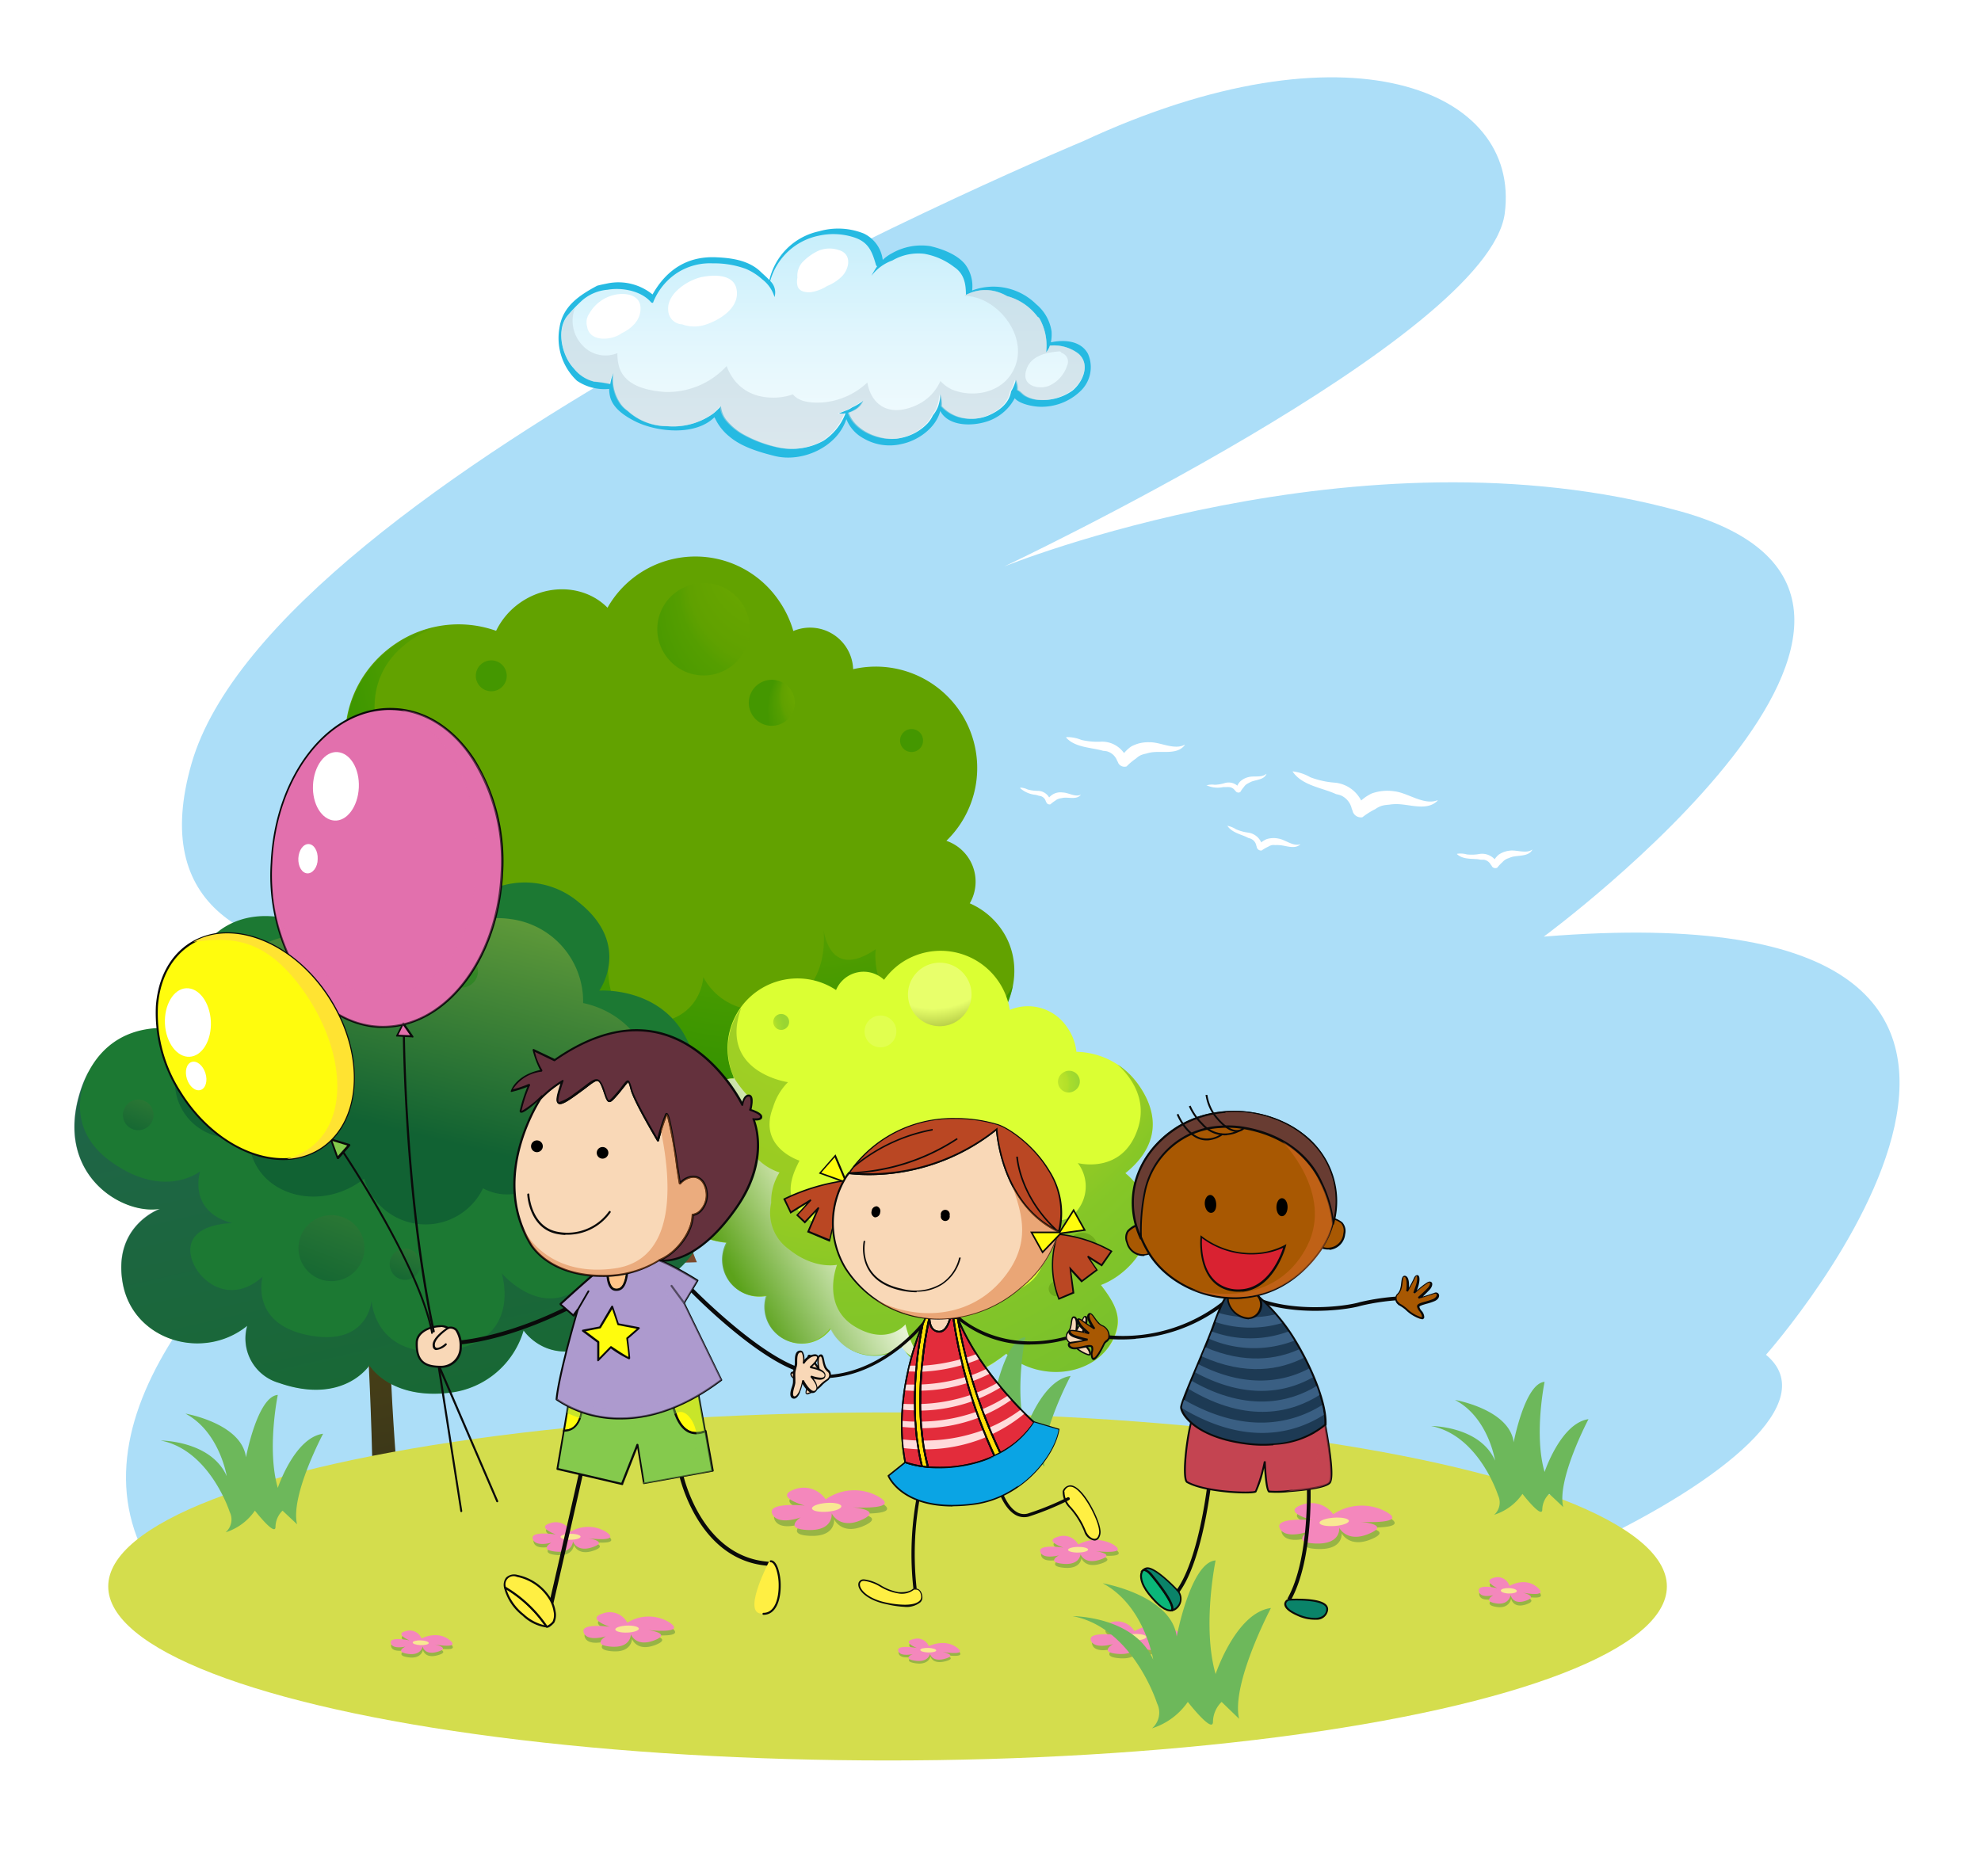 <svg xmlns="http://www.w3.org/2000/svg" xmlns:xlink="http://www.w3.org/1999/xlink" viewBox="0 0 300 284.19"><defs><radialGradient id="072d7c42-38fc-4655-9643-db9516065fff" cx="-352.78" cy="-718.86" r="13.43" gradientTransform="matrix(.69 .73 -.72 .69 -184.93 925.14)" gradientUnits="userSpaceOnUse"><stop offset=".07" stop-color="#c56c37"/><stop offset=".34" stop-color="#c26b37"/><stop offset=".51" stop-color="#ba6735"/><stop offset=".65" stop-color="#ac6033"/><stop offset=".77" stop-color="#985730"/><stop offset=".88" stop-color="#7e4a2c"/><stop offset=".89" stop-color="#7b492c"/></radialGradient><radialGradient id="5b1b7c37-31cc-45b5-83fb-65e688a59198" cx="238.89" cy="-152.22" r="10.66" gradientTransform="translate(-146.3 323.96)" xlink:href="#072d7c42-38fc-4655-9643-db9516065fff"/><radialGradient id="fe4dfcf0-2725-4b7e-8fa0-7a2172dbb967" cx="-348.82" cy="-710.52" r="15.57" xlink:href="#072d7c42-38fc-4655-9643-db9516065fff"/><radialGradient id="a00a6f41-8351-466c-a0c5-5074e6fc06ba" cx="-360.05" cy="-721.73" r="15.56" xlink:href="#072d7c42-38fc-4655-9643-db9516065fff"/><radialGradient id="32e57d74-a863-4974-bc63-f7359427cb22" cx="-1669.06" cy="357.79" fx="-1713.662" fy="286.891" r="92.01" gradientTransform="scale(-1 1) rotate(34 -495.11 2771.566)" gradientUnits="userSpaceOnUse"><stop offset="0" stop-color="#9dc900"/><stop offset=".38" stop-color="#75ae00"/><stop offset=".54" stop-color="#62a200"/><stop offset=".58" stop-color="#5ba000"/><stop offset=".65" stop-color="#499b00"/><stop offset=".69" stop-color="#399700"/><stop offset=".87" stop-color="#027f00"/><stop offset=".87" stop-color="#007e00"/></radialGradient><radialGradient id="00704faa-1068-4a0b-ba93-bd56e4cfb872" cx="-1679" cy="341.42" fx="-1689.341" fy="324.986" r="21.32" gradientTransform="scale(-1 1) rotate(34 -495.11 2771.566)" gradientUnits="userSpaceOnUse"><stop offset="0" stop-color="#9dc900"/><stop offset=".41" stop-color="#75ae00"/><stop offset=".58" stop-color="#62a200"/><stop offset=".62" stop-color="#5ba000"/><stop offset=".66" stop-color="#499b00"/><stop offset=".69" stop-color="#399700"/><stop offset=".97" stop-color="#027f00"/><stop offset=".98" stop-color="#007e00"/></radialGradient><radialGradient id="2ebcc625-215a-4784-9b5d-4d399da44bf9" cx="-1679.22" cy="357.28" fx="-1679.223" fy="349.058" r="10.67" xlink:href="#00704faa-1068-4a0b-ba93-bd56e4cfb872"/><radialGradient id="ef66e922-d21e-4e29-ab45-cf1579d85a91" cx="-1692.51" cy="374.33" fx="-1692.514" fy="374.333" r="5.33" xlink:href="#00704faa-1068-4a0b-ba93-bd56e4cfb872"/><radialGradient id="4d2dbfc9-a91b-414a-8b36-e1caf61daceb" cx="-1645.59" cy="330.23" fx="-1645.588" fy="330.235" r="7.19" xlink:href="#00704faa-1068-4a0b-ba93-bd56e4cfb872"/><radialGradient id="d0953831-18f6-47e1-8e88-41fd14821593" cx="-1670.38" cy="374.95" fx="-1670.376" fy="374.947" r="57.12" xlink:href="#00704faa-1068-4a0b-ba93-bd56e4cfb872"/><radialGradient id="9b82bf10-1f59-42da-9daf-08915ad2baac" cx="-1650.03" cy="354.51" fx="-1650.031" fy="354.507" r="78.42" xlink:href="#00704faa-1068-4a0b-ba93-bd56e4cfb872"/><radialGradient id="9e0dc30e-c01e-4fcb-af89-65e5003e8569" cx="-177.34" cy="-491.27" r="9.28" gradientTransform="rotate(42.3 -929.447 270.233)" xlink:href="#072d7c42-38fc-4655-9643-db9516065fff"/><radialGradient id="20792feb-bd7e-472d-b577-503907ae3292" cx="201.1" cy="132.58" r="7.3" gradientTransform="translate(-67.85 89.75)" xlink:href="#072d7c42-38fc-4655-9643-db9516065fff"/><radialGradient id="45c7dbfc-dd90-4c37-bbff-fa6d0ef68bfe" cx="-174.6" cy="-485.53" r="10.74" gradientTransform="rotate(42.3 -929.447 270.233)" xlink:href="#072d7c42-38fc-4655-9643-db9516065fff"/><radialGradient id="48d24cee-5085-456c-8eba-d3616dd26e7b" cx="-182.36" cy="-493.27" r="10.73" gradientTransform="rotate(42.3 -929.447 270.233)" xlink:href="#072d7c42-38fc-4655-9643-db9516065fff"/><radialGradient id="ec1517a2-9b4f-48cd-893b-3ef2d51deec9" cx="-477.85" cy="-514.91" fx="-518.332" fy="-579.264" r="83.51" gradientTransform="matrix(.58 .81 -.81 .58 -19.62 844.89)" gradientUnits="userSpaceOnUse"><stop offset="0" stop-color="#95c12c"/><stop offset=".41" stop-color="#6da61a"/><stop offset=".58" stop-color="#5a9a12"/><stop offset=".62" stop-color="#539813"/><stop offset=".66" stop-color="#419318"/><stop offset=".69" stop-color="#318f1b"/><stop offset=".98" stop-color="#007630"/></radialGradient><radialGradient id="dcb5b97b-623c-46d8-91f6-bfff9c3eba6b" cx="-478.41" cy="-539.81" fx="-485.552" fy="-551.166" r="14.73" gradientTransform="matrix(.58 .81 -.81 .58 -19.62 844.89)" gradientUnits="userSpaceOnUse"><stop offset=".77" stop-color="#fcffbf"/><stop offset="1"/></radialGradient><radialGradient id="ebc39bdc-7452-4b40-8dd7-4f200792402d" cx="-474.55" cy="-524.57" fx="-474.551" fy="-524.571" r="7.38" xlink:href="#dcb5b97b-623c-46d8-91f6-bfff9c3eba6b"/><radialGradient id="dff6aea5-f88c-4929-b65a-839c0da85b1c" cx="-483.74" cy="-512.79" fx="-483.738" fy="-512.788" r="3.68" xlink:href="#ec1517a2-9b4f-48cd-893b-3ef2d51deec9"/><radialGradient id="9ae2d5a9-1e8d-4326-9586-4246dc9b43bf" cx="-451.29" cy="-543.26" fx="-451.293" fy="-543.264" r="4.96" xlink:href="#ec1517a2-9b4f-48cd-893b-3ef2d51deec9"/><radialGradient id="44068223-4744-4ebb-aa90-b3209b152095" cx="-440.87" cy="-557.15" fx="-440.872" fy="-557.148" r="56.28" xlink:href="#ec1517a2-9b4f-48cd-893b-3ef2d51deec9"/><radialGradient id="f31eac07-387f-4d12-8bbb-aeceee91900d" cx="-431.85" cy="-536.42" fx="-431.854" fy="-536.424" r="27.47" xlink:href="#ec1517a2-9b4f-48cd-893b-3ef2d51deec9"/><radialGradient id="eb37edf2-a080-4d96-9f5c-471d8463f589" cx="-1314.27" cy="647.27" fx="-1321.674" fy="635.502" r="15.28" gradientTransform="matrix(-.91 .42 .41 .91 -1397.43 92.95)" xlink:href="#00704faa-1068-4a0b-ba93-bd56e4cfb872"/><radialGradient id="bfcbfb7a-211d-4be9-873a-b9a37f587e9f" cx="-1317.62" cy="659.87" fx="-1317.616" fy="659.875" r="7.63" gradientTransform="matrix(-.91 .42 .41 .91 -1397.43 92.95)" xlink:href="#00704faa-1068-4a0b-ba93-bd56e4cfb872"/><linearGradient id="45628a02-7714-40a1-9bdc-db9ee32a33e8" x1="-148.26" y1="-546.48" x2="-128.48" y2="-577.36" gradientTransform="matrix(.86 .5 -.5 .86 -92.89 705.04)" gradientUnits="userSpaceOnUse"><stop offset=".03" stop-color="#2e8f00"/><stop offset=".58" stop-color="#dcf58f"/></linearGradient><linearGradient id="2ff90c96-ff98-48c0-98b2-019743544818" x1="51.39" y1="-196.49" x2="75.51" y2="-219.59" gradientTransform="rotate(14.42 -1472.576 212.593)" gradientUnits="userSpaceOnUse"><stop offset=".19" stop-color="#519918"/><stop offset=".74" stop-color="#fff"/></linearGradient><linearGradient id="e7c4db3c-72a4-4ad0-9005-df7ecd87ee35" x1="27.2" y1="151.43" x2="52.82" y2="242.16" gradientTransform="rotate(5.95 -166.016 423.347)" gradientUnits="userSpaceOnUse"><stop offset="0" stop-color="#6d6f22"/><stop offset=".3" stop-color="#4a4117"/><stop offset=".7" stop-color="#2f2f19"/><stop offset="1" stop-color="#062838"/></linearGradient><linearGradient id="58f85604-52f9-4f9a-a6c0-fb75bdf4645c" x1="50.5" y1="203.94" x2="19.67" y2="113.08" gradientTransform="rotate(5.95 -166.016 423.347)" gradientUnits="userSpaceOnUse"><stop offset="0" stop-color="#074623"/><stop offset=".71" stop-color="#233972"/><stop offset="1" stop-color="#024063"/></linearGradient><linearGradient id="63ca79f5-85e2-4cce-b422-38d60c8b3631" x1="39.02" y1="107.39" x2="33.33" y2="149.66" gradientTransform="rotate(5.95 -166.016 423.347)" gradientUnits="userSpaceOnUse"><stop offset="0" stop-color="#e5e244"/><stop offset=".99" stop-color="#003e31"/></linearGradient><linearGradient id="154f42d5-365f-406f-8173-b6a08bdfbe4f" x1="32.37" y1="139.21" x2="23.04" y2="174.27" xlink:href="#63ca79f5-85e2-4cce-b422-38d60c8b3631"/><linearGradient id="d9a31b75-61f9-4d48-a9db-676dbf6e12b1" x1="39.63" y1="155.76" x2="35.28" y2="172.1" xlink:href="#63ca79f5-85e2-4cce-b422-38d60c8b3631"/><linearGradient id="9a2eafa8-ef79-4d50-9ebc-cb7c1ff22cba" x1="-2.89" y1="137.49" x2="-7.23" y2="153.83" xlink:href="#63ca79f5-85e2-4cce-b422-38d60c8b3631"/><linearGradient id="5049071a-22d8-4f95-827d-e69bcf56c09d" x1="124.64" y1="81.1" x2="124.64" y2="-25.94" gradientUnits="userSpaceOnUse"><stop offset="0" stop-color="#fff"/><stop offset=".11" stop-color="#f7fdfe"/><stop offset=".28" stop-color="#e1f6fd"/><stop offset=".49" stop-color="#bdebfa"/><stop offset=".73" stop-color="#8cdcf6"/><stop offset="1" stop-color="#4dc8f1"/><stop offset="1" stop-color="#4cc8f1"/></linearGradient><style>.\31 0f0d0cf-c93e-4d22-a972-4298c17f7a70{fill:url(#072d7c42-38fc-4655-9643-db9516065fff)}.\35 0079276-16a4-46c7-914d-cacaa605d20b,.\38 e7f7d22-63ab-4771-b6c7-5b708ecd0de2{opacity:0.2}.\30 e8d9b58-29b9-41c4-9284-db7770ea9871,.\30 e9fbe69-2664-4146-bd4f-4a94ac22e2b8,.\31 7004cec-d0fb-4e8b-8ee8-41fcd293ce63,.\33 709588d-4716-45fc-8be3-f2bcf88f9833,.\36 07c0ba2-c2cd-4ef1-b10e-14814aea3605,.\36 e242b51-3fae-454d-8300-cd2fc31798cf,.\36 fcdd549-7768-429b-b97b-55cb1645f66e,.\38 e7f7d22-63ab-4771-b6c7-5b708ecd0de2,.\39 1d1b174-e894-4794-8e05-4956007f25e8,.\39 489cd41-04ff-4bf0-8ba0-ac8e93142630,.\39 59d888c-4604-4915-9919-543474aa11c0,.\39 f9c7062-3a12-4fad-b4bd-11761ceaf904,.be6c20a6-9b00-4540-8cd7-3282ee53649b{mix-blend-mode:multiply}.\30 e9fbe69-2664-4146-bd4f-4a94ac22e2b8,.\36 07c0ba2-c2cd-4ef1-b10e-14814aea3605,.\36 fcdd549-7768-429b-b97b-55cb1645f66e,.\37 271b561-c878-405e-88ec-bac6d304ed79,.\39 489cd41-04ff-4bf0-8ba0-ac8e93142630,.\39 f9c7062-3a12-4fad-b4bd-11761ceaf904{opacity:0.4}.\39 f9c7062-3a12-4fad-b4bd-11761ceaf904{fill:url(#fe4dfcf0-2725-4b7e-8fa0-7a2172dbb967)}.\36 07c0ba2-c2cd-4ef1-b10e-14814aea3605{fill:url(#a00a6f41-8351-466c-a0c5-5074e6fc06ba)}.\36 6310df7-eb6f-42da-b9b5-7ed49d832712,.\38 601c4f5-b845-4ee3-bb73-0c45f2ebcc30{opacity:0.7}.\31 e2c24c0-446c-4d54-965a-b4a12ddc8c6c,.\33 9a2ee09-6bc3-41ad-8504-18a3cf31cb25,.\34 00fa7ce-ed99-4a1f-8c62-04f315d8881d,.\35 19e20f2-c89f-499e-8ad3-b68dd7a72cff,.\36 29b3958-d027-45b1-8ffd-1d60abb22a9c,.\37 a75ef38-e243-4ca0-8ac8-33c6e7ddc40c,.\37 db78468-0259-4dd3-bb50-74db39bd4126,.\38 2fd1df0-db73-4598-b053-4c2171d5a351{opacity:0.3}.\31 e2c24c0-446c-4d54-965a-b4a12ddc8c6c,.\33 9a2ee09-6bc3-41ad-8504-18a3cf31cb25,.\34 00fa7ce-ed99-4a1f-8c62-04f315d8881d,.\35 0079276-16a4-46c7-914d-cacaa605d20b,.\35 19e20f2-c89f-499e-8ad3-b68dd7a72cff,.\36 29b3958-d027-45b1-8ffd-1d60abb22a9c,.\37 271b561-c878-405e-88ec-bac6d304ed79,.\37 a75ef38-e243-4ca0-8ac8-33c6e7ddc40c,.\37 db78468-0259-4dd3-bb50-74db39bd4126{mix-blend-mode:screen}.\37 db78468-0259-4dd3-bb50-74db39bd4126{fill:url(#00704faa-1068-4a0b-ba93-bd56e4cfb872)}.\34 00fa7ce-ed99-4a1f-8c62-04f315d8881d{fill:url(#ef66e922-d21e-4e29-ab45-cf1579d85a91)}.\37 a75ef38-e243-4ca0-8ac8-33c6e7ddc40c{fill:url(#4d2dbfc9-a91b-414a-8b36-e1caf61daceb)}.\38 601c4f5-b845-4ee3-bb73-0c45f2ebcc30{fill:url(#9b82bf10-1f59-42da-9daf-08915ad2baac)}.\31 7004cec-d0fb-4e8b-8ee8-41fcd293ce63{fill:url(#45628a02-7714-40a1-9bdc-db9ee32a33e8)}.\36 ec9caa5-e358-4c04-b452-6bc361f2c4e7{fill:url(#9e0dc30e-c01e-4fcb-af89-65e5003e8569)}.\39 489cd41-04ff-4bf0-8ba0-ac8e93142630{fill:url(#20792feb-bd7e-472d-b577-503907ae3292)}.\30 e9fbe69-2664-4146-bd4f-4a94ac22e2b8{fill:url(#45c7dbfc-dd90-4c37-bbff-fa6d0ef68bfe)}.\36 fcdd549-7768-429b-b97b-55cb1645f66e{fill:url(#48d24cee-5085-456c-8eba-d3616dd26e7b)}.\38 883dbaf-c388-4d52-80cb-711596864ed2{fill:#dbff33}.\35 3fb4273-17c3-49aa-bf6a-5e87701b0679,.\37 2b201da-8cdf-4a63-97ee-f6bbe71d71af{opacity:0.5}.\39 2847a47-3dc1-4e15-9ced-f26b5ba57e36{fill:url(#ec1517a2-9b4f-48cd-893b-3ef2d51deec9)}.\35 0079276-16a4-46c7-914d-cacaa605d20b{fill:url(#ebc39bdc-7452-4b40-8dd7-4f200792402d)}.\35 19e20f2-c89f-499e-8ad3-b68dd7a72cff{fill:url(#9ae2d5a9-1e8d-4326-9586-4246dc9b43bf)}.\36 6310df7-eb6f-42da-b9b5-7ed49d832712{fill:url(#44068223-4744-4ebb-aa90-b3209b152095)}.\30 d039392-23d8-415b-9d4f-829e32f4cbf8{fill:url(#e7c4db3c-72a4-4ad0-9005-df7ecd87ee35)}.\35 ed0ae02-178f-4475-ab9a-1720e19f84a9{fill:#1c7933}.\38 2fd1df0-db73-4598-b053-4c2171d5a351{fill:url(#58f85604-52f9-4f9a-a6c0-fb75bdf4645c)}.\37 271b561-c878-405e-88ec-bac6d304ed79{fill:url(#63ca79f5-85e2-4cce-b422-38d60c8b3631)}.\36 29b3958-d027-45b1-8ffd-1d60abb22a9c{fill:url(#eb37edf2-a080-4d96-9f5c-471d8463f589)}.\33 9a2ee09-6bc3-41ad-8504-18a3cf31cb25{fill:url(#154f42d5-365f-406f-8173-b6a08bdfbe4f)}.\31 e2c24c0-446c-4d54-965a-b4a12ddc8c6c{fill:url(#9a2eafa8-ef79-4d50-9ebc-cb7c1ff22cba)}.\39 59d888c-4604-4915-9919-543474aa11c0{fill:#65913f;opacity:0.55}.\36 409dcbc-bdf0-4fab-9591-396d4deced8d{fill:#f487bc}.\33 e97f874-b130-49a3-a947-bb25e1fce5e0{fill:#f8e893}.\32 7d2a148-67bc-4f67-9f2a-082ad6abc85b{fill:#6db85b}.\36 279fed6-f8c4-4f98-9d8c-6b15e1a82798{fill:#fff}.\38 f628b1b-8905-418f-abc2-3ad70182ce74{fill:#26bae2}.\35 3fb4273-17c3-49aa-bf6a-5e87701b0679{fill:#c1d3dd}.\38 3fc424c-e453-40bc-bbbf-c493b4bda06d{fill:#ffef43}.\38 0badcf0-1ec0-4bba-95d6-97de54917b97{fill:#0a0a0a}.\37 f16fa79-a7a1-42b4-b9aa-43a8b094488b{fill:#f9d8b7}.\31 575df21-7725-4eec-aa95-9dc8decf7b1c{fill:#0aa4e4}.\35 da04094-b03d-4584-a1a4-961759c80b77{fill:#e32c3b}.\38 b85a180-34dd-4e08-a7c4-59ad8f122563{fill:#ffe00a}.\34 c71a046-1cb0-4f2b-a5ea-21df21ba476c{fill:#ffdbdb}.\36 eb89003-416b-4a21-8154-78641cf55240{fill:#fffc0d}.\30 29ddfa6-d60d-49cb-81f4-e0ca03e28135{fill:#ba4723}.\33 709588d-4716-45fc-8be3-f2bcf88f9833{opacity:0.46}.c9355d1b-dd44-4bea-b4c1-dc4f5cf66b29{fill:#d76b2a}.\34 5a7b3ac-b77b-463d-9efb-cf0403742805{fill:#0a8369}.ef27862d-d2bc-433d-a9a7-c5ed886fa14e{fill:#a85802}.cb0fd12a-9bca-4aeb-9b76-b574ece5fb17{fill:#c44451}.a46fec25-25ae-4e5b-a230-1b20ed8b7b97{fill:#3a5f83}.\30 a039601-622c-44ed-b090-41c6385cfca8{fill:#683c32}.\39 1d1b174-e894-4794-8e05-4956007f25e8{opacity:0.51}.be176ab4-32c5-42fa-8b09-e27cfee9ef6f{fill:#85ca4d}.be6c20a6-9b00-4540-8cd7-3282ee53649b{opacity:0.45}.\34 b6dd5ee-36e7-4961-b992-477ecfca9b88{fill:#ad9ace}.ec2e1410-ac42-46af-b66f-b74f885a22c2{fill:#e270ad}.\36 e242b51-3fae-454d-8300-cd2fc31798cf{opacity:0.35}.\30 897275c-0fd8-4983-9c3c-277cb1d3e580{fill:#ffe332}</style></defs><g style="isolation:isolate"><g id="d5d5cf9f-fec3-4f09-852a-5aa381f8126b" data-name="Enfants_tablette_light"><path d="M164 21.4S41.44 72.22 29 115.68s59 28.2 82 21c0 0-125.11 63.4-83.41 106.62s169.21-23.7 169.21-23.7-32.18 19.31-11.12 26.74 98.84-27 81.76-41.13c0 0 63.12-71.2-33.65-63.34 0 0 69.28-51 20.61-64.44s-102.33 8.38-102.33 8.38 73.37-34.68 75.81-53.5S203.94 2.8 164 21.4z" fill="#acdef8"/><path class="10f0d0cf-c93e-4d22-a972-4298c17f7a70" d="M99 158s-.81 25.21-4.86 33.57l11.39-.39s-5.39-11.19-2.47-33.42z"/><g class="8e7f7d22-63ab-4771-b6c7-5b708ecd0de2"><path class="10f0d0cf-c93e-4d22-a972-4298c17f7a70" d="M105.53 191.22s-5.39-11.19-2.47-33.42L99 158s-.14 4.2-.57 9.73.64-3 1.6-3 .75 2.28.63 8.9c-.17 9.5-2.24 14-4.25 10.23a33.42 33.42 0 01-2.27 7.72z"/></g><path d="M101.87 177.86a5.91 5.91 0 01-.38 2.62 6.14 6.14 0 01-.22-2.63 6 6 0 01.38-2.62 5.79 5.79 0 01.22 2.63z" style="mix-blend-mode:multiply" fill="url(#5b1b7c37-31cc-45b5-83fb-65e688a59198)" opacity=".4"/><path class="9f9c7062-3a12-4fad-b4bd-11761ceaf904" d="M101.24 182.86c0 .72-.18 1.31-.34 1.31s-.28-.6-.26-1.33.17-1.3.35-1.3.28.6.25 1.32z"/><path class="607c0ba2-c2cd-4ef1-b10e-14814aea3605" d="M101.65 167c0 .71-.18 1.3-.34 1.3s-.29-.6-.27-1.32.18-1.31.34-1.31.29.64.27 1.33z"/><path d="M57.89 166.7a16.65 16.65 0 007.2-.92 15.49 15.49 0 0011.85 6.93 15.88 15.88 0 0011.3-3.21 10.59 10.59 0 0014.76 2.87 11.39 11.39 0 001.3-1.07 8.26 8.26 0 001.07 2.3 8 8 0 0014.59-4.16 8 8 0 0012.19-7.83 16.73 16.73 0 0012.17-1.13c7.61-3.7 11.29-11.89 8.19-18.26a11.32 11.32 0 00-5.65-5.39 6.54 6.54 0 00-3.54-9.47 15.36 15.36 0 00-14.12-26 6.53 6.53 0 00-9.06-5.78 15.54 15.54 0 00-2.14-4.53 15.3 15.3 0 00-26 1c-3.27-3.32-8.8-3.77-13.11-.84a11.12 11.12 0 00-3.76 4.34 17 17 0 00-15.3 2c-7.42 5.06-9.71 14.73-5.36 22a13.91 13.91 0 00-9 9.43 14.14 14.14 0 004.56 14.33 12.19 12.19 0 00-5.85 9.14c-.57 7.16 5.53 13.55 13.71 14.25z" fill="#62a200"/><path d="M44.26 152.51a12.18 12.18 0 015.84-9.14 14.11 14.11 0 01-4.56-14.32 13.9 13.9 0 019-9.44c-4.35-7.24-2.07-16.92 5.36-22a17.66 17.66 0 015.92-2.59c-3.45 1.42-8.68 4.66-9.07 11.31-.64 11 11.26 10.9 11.26 10.9a8.44 8.44 0 00-3.61 9.46c1.38 5.5 7.88 4.28 7.88 4.28s-5.63 8.16 2.58 15.36c9.06 8 17.23.2 17.23.2s-.27 8.47 5.78 8.47c8.36-.07 8.64-7 8.64-7a9.41 9.41 0 0011.57 4.43c6.75-2.12 6.85-9 6.65-11.54.36 2.16 1.86 7 7.89 2.89 0 0-1.34 9.87 9.64 11 4.67.46 9.15-1.32 11.12-5.49a16.11 16.11 0 01-9.08 11.28 16.7 16.7 0 01-12.16 1.13 8 8 0 01-12.2 7.83 8 8 0 01-15.65 1.86 10.5 10.5 0 01-16-1.75v-.05A15.85 15.85 0 0177 172.71a15.47 15.47 0 01-11.85-6.93 16.52 16.52 0 01-7.21.93c-8.22-.71-14.33-7.1-13.68-14.2z" fill="url(#32e57d74-a863-4974-bc63-f7359427cb22)" opacity=".7"/><path class="7db78468-0259-4dd3-bb50-74db39bd4126" d="M100.75 99.21a7 7 0 101.85-9.67 6.94 6.94 0 00-1.85 9.67z"/><path d="M114 108.41a3.46 3.46 0 004.83.92 3.48 3.48 0 10-4.83-.92z" style="mix-blend-mode:screen" fill="url(#2ebcc625-215a-4784-9b5d-4d399da44bf9)" opacity=".3"/><path class="400fa7ce-ed99-4a1f-8c62-04f315d8881d" d="M136.61 113.15a1.74 1.74 0 10.46-2.42 1.74 1.74 0 00-.46 2.42z"/><path class="7a75ef38-e243-4ca0-8ac8-33c6e7ddc40c" d="M72.47 103.69a2.34 2.34 0 10.62-3.26 2.33 2.33 0 00-.62 3.26z"/><path d="M123.82 159.46a2.34 2.34 0 10.62-3.26 2.35 2.35 0 00-.62 3.26z" fill="url(#d0953831-18f6-47e1-8e88-41fd14821593)" opacity=".7"/><path class="8601c4f5-b845-4ee3-bb73-0c45f2ebcc30" d="M96.73 167.14a3.22 3.22 0 10.86-4.47 3.22 3.22 0 00-.86 4.47z"/><path class="17004cec-d0fb-4e8b-8ee8-41fcd293ce63" d="M89.74 164.51c-4.1 5.12-12.51 4.58-13.89-1.54s3.47-7.97 3.47-7.97a16.77 16.77 0 01-13.53-7.89c-3.05-4.74.57-10.95.57-10.95a1.73 1.73 0 01.2-.12c-.7.29-3.68 1.12-6-3.35-3.13-6 2.23-11.31 2.23-11.31-3.45 1.2-6.66-.74-8.56-3.36a15.7 15.7 0 001 2 13.88 13.88 0 00-9 9.43 14.13 14.13 0 004.55 14.32 12.25 12.25 0 00-5.84 9.14c-.42 4.76 2.19 9.18 6.42 11.8a16.78 16.78 0 0013.73 1.07c.11.18.25.33.36.51l.34-.1a14.41 14.41 0 004.58 4.51 16.63 16.63 0 006.57 2 17.1 17.1 0 003.2 0l-.09.44a15.51 15.51 0 008.89-3.25 10.56 10.56 0 0010.94 4.42c-11.6-2.16-10.14-9.8-10.14-9.8z"/><path class="6ec9caa5-e358-4c04-b452-6bc361f2c4e7" d="M139.46 197.85s.79 17.41-1.54 23.4l7.82-.89s-4.32-7.42-3.5-22.89z"/><g class="8e7f7d22-63ab-4771-b6c7-5b708ecd0de2"><path class="6ec9caa5-e358-4c04-b452-6bc361f2c4e7" d="M145.74 220.36s-4.32-7.42-3.5-22.89l-2.78.38s.13 2.91.12 6.74.29-2.07.94-2.17.64 1.54.91 6.11c.39 6.55-.79 9.77-2.38 7.28a23.54 23.54 0 01-1.14 5.44z"/></g><path class="9489cd41-04ff-4bf0-8ba0-ac8e93142630" d="M142.5 211.35a4.05 4.05 0 01-.12 1.83 4 4 0 01-.29-1.81 4 4 0 01.12-1.82 4.36 4.36 0 01.29 1.8z"/><path class="0e9fbe69-2664-4146-bd4f-4a94ac22e2b8" d="M142.34 214.84c0 .49-.06.91-.17.91s-.23-.4-.25-.89.05-.91.17-.92.22.4.25.9z"/><path class="6fcdd549-7768-429b-b97b-55cb1645f66e" d="M141.77 203.91c0 .5-.06.91-.17.91s-.23-.4-.25-.89.05-.91.17-.92.22.39.25.9z"/><path class="8883dbaf-c388-4d52-80cb-711596864ed2" d="M169.13 201.48c.7-2.55-.79-4.71-2.41-6.84 3.47-1.3 6.88-4.86 7.24-8.66a9.65 9.65 0 00-3.54-8.28c4.57-3.65 5.56-8.31 2-13.38a11.79 11.79 0 00-9.41-5 7.81 7.81 0 00-1.4-3.71 7.12 7.12 0 00-8.69-2.64 10.6 10.6 0 00-16.6-7 10.86 10.86 0 00-2.44 2.44 4.53 4.53 0 00-7.27 1.55 10.59 10.59 0 00-15.39 13.41 4.34 4.34 0 00-2.74.83 4.53 4.53 0 00-1.84 4.45 7.85 7.85 0 00-5 2.11c-3.54 3.39-3.13 9.57.9 13.81a11.6 11.6 0 007.61 3.68 5.57 5.57 0 00.36 5.82 5.51 5.51 0 005.66 2.21 5.52 5.52 0 008.44 6.22 6.08 6.08 0 001.25-1.23 8.49 8.49 0 00.58 1 7.3 7.3 0 0010.2 1.73c1.34 2.22 3 3 5.88 3.87 4.57 1.35 7.46-1 9.87-2.82a11.59 11.59 0 004.44 2.34c5.52 1.48 11.01-1.15 12.3-5.91z"/><g class="72b201da-8cdf-4a63-97ee-f6bbe71d71af"><path class="92847a47-3dc1-4e15-9ced-f26b5ba57e36" d="M166.72 194.64c3.47-1.3 6.88-4.86 7.24-8.66a9.65 9.65 0 00-3.54-8.28c4.57-3.65 5.56-8.31 2-13.38-.21-.29-.43-.57-.65-.83l-.12-.15q-.34-.39-.72-.75c-.26-.26-.54-.5-.82-.73a9 9 0 00-.88-.64c1.89 1.76 4.5 5.11 3.15 9.52-2.24 7.27-9.16 5.43-9.16 5.43a5.82 5.82 0 01.06 7c-2.21 3.23-6.14.86-6.14.86s4.7 9.81-5.16 12-10.77-7.47-10.77-7.47a5.72 5.72 0 01-7.2 3.76 5.09 5.09 0 01-3.9-6.66s-3.51 2.26-8.18-1.36c-3.86-3-1.61-6.92-.86-8.5 0 0-6.38-2-4-8.07a9.08 9.08 0 012.26-3.81s-10.6-1.51-7.07-11.28a10.64 10.64 0 00-1 10.79 4.34 4.34 0 00-2.74.83 4.53 4.53 0 00-1.84 4.45 7.85 7.85 0 00-5 2.11 7.73 7.73 0 00-2.25 4.3 8.73 8.73 0 00-.15 1.78 9.93 9.93 0 00.18 1.71v.27c0 .09.11.46.18.7a3.59 3.59 0 00.14.43c0 .13.08.26.13.39a5 5 0 00.2.49c0 .09.07.19.11.29s.23.48.37.73c0 .08.09.17.15.25s.25.44.4.67l.06.1c.18.25.36.51.55.74l.15.19c.21.25.41.49.63.72a11.6 11.6 0 007.61 3.68 5.57 5.57 0 00.36 5.82 5.51 5.51 0 005.66 2.21 5.52 5.52 0 008.44 6.22 6.08 6.08 0 001.25-1.23 8.49 8.49 0 00.58 1 7.3 7.3 0 0010.2 1.73c1.34 2.22 3.07 3.14 5.88 3.87 4.45 1.15 7.46-1 9.87-2.82a11.59 11.59 0 004.44 2.34c5.47 1.49 11-1.14 12.25-5.9.76-2.57-.73-4.73-2.35-6.86z"/></g><path d="M145.1 154.55a4.81 4.81 0 111.13-6.71 4.8 4.8 0 01-1.13 6.71z" style="mix-blend-mode:screen" fill="url(#dcb5b97b-623c-46d8-91f6-bfff9c3eba6b)" opacity=".4"/><path class="50079276-16a4-46c7-914d-cacaa605d20b" d="M134.74 158.19a2.41 2.41 0 11.56-3.36 2.41 2.41 0 01-.56 3.36z"/><path d="M119 155.77a1.18 1.18 0 01-1.67-.28 1.2 1.2 0 111.67.28z" style="mix-blend-mode:screen" fill="url(#dff6aea5-f88c-4929-b65a-839c0da85b1c)" opacity=".3"/><path class="519e20f2-c89f-499e-8ad3-b68dd7a72cff" d="M162.77 165.18a1.61 1.61 0 01-2.25-.38 1.62 1.62 0 01.38-2.26 1.62 1.62 0 111.87 2.64z"/><path class="66310df7-eb6f-42da-b9b5-7ed49d832712" d="M165.24 190.91a2.3 2.3 0 11.55-3.22 2.32 2.32 0 01-.55 3.22z"/><path d="M160.6 196.13a1.13 1.13 0 11.26-1.58 1.12 1.12 0 01-.26 1.58z" fill="url(#f31eac07-387f-4d12-8bbb-aeceee91900d)" opacity=".7"/><path d="M137.12 200.6s-2.67 3.3-7.59.38c-5.28-3.13-2.77-9.4-2.77-9.4s-3.44.77-7.3-2.36a6.77 6.77 0 01-2.67-7 8.15 8.15 0 011.26-4.63s-7.76-2.14-4.08-10.88a17.86 17.86 0 01-3-3.75c.06.13.11.28.18.42a4.34 4.34 0 00-2.74.83 4.53 4.53 0 00-1.84 4.45 7.85 7.85 0 00-5 2.11 7.73 7.73 0 00-2.25 4.3c0 .26-.08.53-.11.8V177.78c0 .26.06.52.11.78a2.38 2.38 0 010 .26c.05.23.11.45.18.68 0 .14.09.29.14.43s.08.26.13.39a4.19 4.19 0 00.2.49c0 .1.08.21.12.31s.23.46.36.71a.54.54 0 01.06.11l.09.14c.12.22.25.44.4.67l.06.1c.18.25.36.51.55.74l.15.19c.21.25.41.49.63.72a11.6 11.6 0 007.61 3.68 5.57 5.57 0 00.36 5.82 5.51 5.51 0 005.66 2.21 5.52 5.52 0 008.44 6.22 6.08 6.08 0 001.25-1.23 8.49 8.49 0 00.58 1 7.3 7.3 0 0010.2 1.73c.11.16.21.31.32.45l.1.11a2.16 2.16 0 00.25.27.94.94 0 00.1.1c.11.1.23.18.34.27.12.09.27.16.4.24h.09l.36.16h.11l.41.13a4.39 4.39 0 00.52.13 4.32 4.32 0 00.54.1c-2.03-1.13-2.91-5.29-2.91-5.29z" style="mix-blend-mode:multiply" opacity=".8" fill="url(#2ff90c96-ff98-48c0-98b2-019743544818)"/><path class="0d039392-23d8-415b-9d4f-829e32f4cbf8" d="M78.8 180.71l-8.45 6.6c0-1.4-.08-4.63-.21-7.9-.11-3.11-.76-.34-.76-.34l-.58 9.46-10.09 7.87v-1.14s2.92-12.24 4.93-20.92c1.12-.62 5-2.82 8.13-4.86 2.58-1.7-.12-.82-.12-.82L64 172.54c.82-3.52 1.4-6.17 1.45-6.63.17-1.62-.49-.46-.49-.46l-8.56 27.66-3.9-19.43c1.06-1.67 3.23-6 4.9-9 1.4-2.52-.45-.74-.45-.74l-4.83 7.82-1.79-9c-.88-1.08-1 .43-1 .43l1.59 9.56-7.69-5.7c-1.57-.57-.64.89-.64.89l8.62 7.15c1.13 4.88 3.08 18.68 3.08 18.68s-3.07-2.65-6.51-5.58c0-2.74-.14-7.56-.31-11.14-.11-2.12-.92-.49-.92-.49L46.28 187c-3.69-3.15-7.37-6.23-7.83-6.48-1-.51-.91.92-.91.92l8.7 8.26s-9.68-.81-11.71-.82-.58 1-.58 1l15.19 2.68 6.33 6.91s2 33.39.34 41.11l6.4-.83c-2.23-11-3.13-32.3-3.41-40.8 3.91-3.4 19.2-16.51 20.2-17.58 1-1.23-.2-.66-.2-.66z"/><path class="5ed0ae02-178f-4475-ab9a-1720e19f84a9" d="M28.63 156.22s-12.24-3.73-16.39 8.89 6.16 19 12 18c0 0-7.19 2.53-5.65 11.24s12.19 11.89 18.86 6.47a7 7 0 004.81 8.66c6.67 2.34 11.35.38 13.7-2.65 0 0 3.11 5.23 12.19 4.13a13.23 13.23 0 0011.15-9.43s3.17 4.81 9.5 2.62 4.63-9.31 4.63-9.31A11.28 11.28 0 00104 191c4.61-5.22 5.12-14.14-.66-17.2 0 0 4.59-8.9.52-16.66s-13.11-7.09-13.11-7.09 5-6.92-3.09-13.37a12.62 12.62 0 00-15.82-.43s.83-8.08-10.44-9.25-16.67 7.64-14.8 13.13c0 0-9.69-4.68-15.8 3.24s-2.17 12.85-2.17 12.85z"/><path class="82fd1df0-db73-4598-b053-4c2171d5a351" d="M103.32 173.8s4.41-8.58.7-16.24c3.06 11.2-6.13 15-6.13 15s5.76 3.32 1.59 10.78c-4.5 8-10.83 2.39-10.83 2.39s3.32 7.16-2.15 10.12-10.53-3-10.53-3 3.28 10.14-8 11.67-11.7-7.52-11.7-7.52-.47 7-9.5 5.26-7-8.88-7-8.88c-5.68 5.12-11.32-.65-10.93-4.41s6.35-3.69 6.35-3.69c-6.87-1.81-4.88-7.86-4.88-7.86s-5.34 4.34-13.42-1.4-3.46-13.68-3.46-13.68h-.06a16.85 16.85 0 00-1.17 2.73c-4.17 12.62 6.16 19 12 18 0 0-7.19 2.53-5.65 11.24s12.19 11.89 18.86 6.47a7 7 0 004.81 8.66c6.67 2.34 11.35.38 13.7-2.65 0 0 3.11 5.23 12.19 4.13a13.23 13.23 0 0011.15-9.43s3.17 4.81 9.5 2.62 4.63-9.31 4.63-9.31A11.28 11.28 0 00104 191c4.59-5.22 5.1-14.14-.68-17.2z"/><path class="7271b561-c878-405e-88ec-bac6d304ed79" d="M88.31 151.93a12.6 12.6 0 00-11-12.72 13.22 13.22 0 00-6.35.63 11 11 0 00-21.72-1.74 10.29 10.29 0 00.24 4.15 12.2 12.2 0 00-1.81-.42 12.53 12.53 0 00-14.4 10.33c-.18 1.21 1.17 4.74 1.36 5.91a6.46 6.46 0 00-8.11 6.46 8.4 8.4 0 009 7.79 8.09 8.09 0 002.2-.49 8.6 8.6 0 00.64 3.79c2 4.91 8.22 7 13.79 4.68a12.76 12.76 0 003-1.77 9.68 9.68 0 0018 1.46 7.63 7.63 0 004.19.91 7.72 7.72 0 007.19-6.9c6.82.81 13-3.27 13.84-9.29.87-5.86-3.59-11.4-10.06-12.78z"/><path class="629b3958-d027-45b1-8ffd-1d60abb22a9c" d="M56 140.26a5 5 0 102.46-6.61 5 5 0 00-2.46 6.61z"/><path class="39a2ee09-6bc3-41ad-8504-18a3cf31cb25" d="M45.65 191.13a5 5 0 102.45-6.61 5 5 0 00-2.45 6.61z"/><path d="M59.21 192.41a2.32 2.32 0 104.22-1.92 2.3 2.3 0 00-3.07-1.15 2.33 2.33 0 00-1.15 3.07z" style="mix-blend-mode:screen" fill="url(#d9a31b75-61f9-4d48-a9db-676dbf6e12b1)" opacity=".3"/><path class="1e2c24c0-446c-4d54-965a-b4a12ddc8c6c" d="M18.82 169.83a2.32 2.32 0 101.18-3.08 2.34 2.34 0 00-1.18 3.08z"/><path d="M67.63 148.14a2.49 2.49 0 101.22-3.3 2.49 2.49 0 00-1.22 3.3z" style="mix-blend-mode:screen" fill="url(#bfcbfb7a-211d-4be9-873a-b9a37f587e9f)" opacity=".3"/><ellipse cx="134.41" cy="240.3" rx="118.02" ry="26.36" fill="#d4dd4d"/><path class="959d888c-4604-4915-9919-543474aa11c0" d="M226.83 241.11s-2.35-1.1-.52-1.58a1.85 1.85 0 012.34 1.23s2.35-1.4 4.22.22-2.21.8-2.21.8 2.48.56.46 1.24-2.28-.89-2.28-.89-.2 1.61-2.25 1.27-.36-1.23-.36-1.23-2 .54-2.21-.62 2.81-.44 2.81-.44z"/><path class="6409dcbc-bdf0-4fab-9591-396d4deced8d" d="M226.76 240.56s-2.35-1.1-.52-1.58a1.87 1.87 0 012.35 1.24s2.34-1.41 4.21.21-2.21.81-2.21.81 2.48.55.46 1.23-2.28-.89-2.28-.89-.2 1.62-2.25 1.28-.36-1.24-.36-1.24-2 .55-2.21-.61 2.81-.45 2.81-.45z"/><path class="3e97f874-b130-49a3-a947-bb25e1fce5e0" d="M229.71 241c0 .23-.57.39-1.24.37s-1.2-.23-1.19-.45.57-.39 1.24-.37 1.2.23 1.19.45z"/><path class="959d888c-4604-4915-9919-543474aa11c0" d="M161.2 235s-3.07-1-.84-1.63a2.53 2.53 0 013.08 1.18 5.44 5.44 0 015.29 0c2.53 1.61-2.67 1-2.67 1s3.17.46.71 1.28-3-.82-3-.82-.06 1.71-2.66 1.46-.6-1.28-.6-1.28-2.46.67-2.83-.54 3.52-.65 3.52-.65z"/><path class="6409dcbc-bdf0-4fab-9591-396d4deced8d" d="M161.05 234.41s-3.07-1-.84-1.63a2.53 2.53 0 013.08 1.17 5.47 5.47 0 015.3 0c2.52 1.61-2.68 1-2.68 1s3.17.46.72 1.28-3-.82-3-.82-.06 1.71-2.66 1.46-.6-1.28-.6-1.28-2.45.67-2.83-.54 3.51-.64 3.51-.64z"/><path class="3e97f874-b130-49a3-a947-bb25e1fce5e0" d="M164.78 234.72c0 .24-.67.44-1.51.45s-1.52-.18-1.53-.41.66-.44 1.51-.45 1.52.17 1.53.41z"/><path class="959d888c-4604-4915-9919-543474aa11c0" d="M199.09 231.07s-4.74-1.2-1.63-2.3a4.09 4.09 0 014.8 1.41 7.82 7.82 0 017.75-.51c4.1 2.1-3.67 1.67-3.67 1.67s4.74.36 1.36 1.79-4.53-.9-4.53-.9.34 2.51-3.53 2.4-1.19-1.81-1.19-1.81-3.43 1.23-4.28-.5 4.92-1.25 4.92-1.25z"/><path class="6409dcbc-bdf0-4fab-9591-396d4deced8d" d="M198.74 230.25s-4.76-1.2-1.63-2.3a4.08 4.08 0 014.79 1.41 7.82 7.82 0 017.75-.51c4.1 2.1-3.67 1.67-3.67 1.67s4.74.35 1.36 1.79-4.53-.9-4.53-.9.34 2.51-3.52 2.39-1.2-1.8-1.2-1.8-3.44 1.23-4.28-.51 4.93-1.24 4.93-1.24z"/><path class="3e97f874-b130-49a3-a947-bb25e1fce5e0" d="M204.27 230.34c.07.34-.87.7-2.09.8s-2.28-.1-2.35-.45.87-.7 2.09-.8 2.28.11 2.35.45z"/><path class="959d888c-4604-4915-9919-543474aa11c0" d="M138.91 250.08s-2.35-.93-.52-1.32a1.88 1.88 0 012.34 1s2.35-1.18 4.22.2-2.22.67-2.22.67 2.48.47.46 1-2.28-.75-2.28-.75-.2 1.36-2.25 1.06-.36-1-.36-1-2 .45-2.21-.52 2.82-.34 2.82-.34z"/><path class="6409dcbc-bdf0-4fab-9591-396d4deced8d" d="M138.84 249.62s-2.35-.93-.52-1.33a1.89 1.89 0 012.34 1.05s2.35-1.18 4.22.2-2.21.66-2.21.66 2.48.48.45 1.05-2.28-.76-2.28-.76-.2 1.36-2.25 1.06-.36-1-.36-1-2 .45-2.21-.52 2.82-.41 2.82-.41z"/><path class="3e97f874-b130-49a3-a947-bb25e1fce5e0" d="M141.78 250c0 .18-.57.32-1.24.3s-1.19-.2-1.18-.39.57-.32 1.24-.3 1.2.21 1.18.39z"/><path class="959d888c-4604-4915-9919-543474aa11c0" d="M169.42 248.34s-3.67-1.14-1.09-1.9a3.08 3.08 0 013.69 1.3 6.37 6.37 0 016.21-.13c3.08 1.82-3.07 1.2-3.07 1.2s3.75.45.93 1.48-3.52-.89-3.52-.89 0 2-3 1.78-.79-1.48-.79-1.48-2.84.86-3.36-.55 4-.81 4-.81z"/><path class="6409dcbc-bdf0-4fab-9591-396d4deced8d" d="M169.21 247.67s-3.67-1.13-1.09-1.89a3.08 3.08 0 013.69 1.3 6.36 6.36 0 016.21-.14c3.08 1.82-3.07 1.2-3.07 1.2s3.75.45.92 1.48-3.52-.89-3.52-.89.05 2-3 1.79-.79-1.49-.79-1.49-2.84.86-3.36-.55 4.01-.81 4.01-.81z"/><path class="3e97f874-b130-49a3-a947-bb25e1fce5e0" d="M173.6 247.94c0 .27-.75.52-1.73.56s-1.81-.16-1.83-.44.75-.53 1.74-.56 1.8.15 1.82.44z"/><path class="959d888c-4604-4915-9919-543474aa11c0" d="M84.34 233s-3.07-1.09-.84-1.72a2.5 2.5 0 013.08 1.24 5.22 5.22 0 015.3 0c2.52 1.7-2.68 1-2.68 1s3.17.49.71 1.35-3-.87-3-.87-.06 1.81-2.65 1.54-.61-1.34-.61-1.34-2.45.7-2.83-.57 3.52-.63 3.52-.63z"/><path class="6409dcbc-bdf0-4fab-9591-396d4deced8d" d="M84.19 232.43s-3.07-1.09-.83-1.72a2.49 2.49 0 013.07 1.29 5.22 5.22 0 015.3 0c2.52 1.69-2.67 1-2.67 1s3.16.48.71 1.34-3-.86-3-.86-.06 1.81-2.65 1.54-.61-1.35-.61-1.35-2.45.71-2.83-.57 3.51-.67 3.51-.67z"/><path class="3e97f874-b130-49a3-a947-bb25e1fce5e0" d="M87.92 232.76c0 .25-.67.46-1.51.47s-1.52-.19-1.53-.43.67-.46 1.51-.47 1.52.18 1.53.43z"/><path class="959d888c-4604-4915-9919-543474aa11c0" d="M122.24 228.91s-4.75-1.27-1.63-2.43a4 4 0 014.79 1.52 7.5 7.5 0 017.75-.54c4.1 2.22-3.67 1.76-3.67 1.76s4.75.38 1.36 1.89-4.53-1-4.53-1 .34 2.65-3.53 2.53-1.19-1.91-1.19-1.91-3.43 1.3-4.28-.53 4.93-1.29 4.93-1.29z"/><path class="6409dcbc-bdf0-4fab-9591-396d4deced8d" d="M121.88 228.05s-4.75-1.28-1.63-2.43a4 4 0 014.79 1.49 7.49 7.49 0 017.75-.55c4.1 2.22-3.67 1.76-3.67 1.76s4.75.38 1.36 1.9-4.53-1-4.53-1 .34 2.65-3.53 2.53-1.19-1.9-1.19-1.9-3.43 1.29-4.28-.54 4.93-1.26 4.93-1.26z"/><path class="3e97f874-b130-49a3-a947-bb25e1fce5e0" d="M127.41 228.13c.07.37-.87.75-2.09.85s-2.28-.1-2.35-.47.87-.74 2.1-.85 2.27.11 2.34.47z"/><path class="959d888c-4604-4915-9919-543474aa11c0" d="M62.05 249s-2.35-1-.52-1.4a1.87 1.87 0 012.34 1.1s2.35-1.24 4.22.21-2.21.7-2.21.7 2.47.51.45 1.1-2.28-.8-2.28-.8-.2 1.43-2.25 1.12-.36-1.09-.36-1.09-2 .47-2.21-.56 2.82-.38 2.82-.38z"/><path class="6409dcbc-bdf0-4fab-9591-396d4deced8d" d="M62 248.47s-2.35-1-.52-1.4a1.9 1.9 0 012.35 1.11s2.34-1.25 4.21.2-2.21.71-2.21.71 2.48.5.45 1.1-2.28-.81-2.28-.81-.19 1.44-2.24 1.13-.36-1.1-.36-1.1-2 .48-2.22-.55 2.82-.39 2.82-.39z"/><path class="3e97f874-b130-49a3-a947-bb25e1fce5e0" d="M64.93 248.88c0 .19-.58.34-1.25.31s-1.19-.2-1.18-.4.57-.34 1.24-.32 1.2.21 1.19.41z"/><path class="959d888c-4604-4915-9919-543474aa11c0" d="M92.56 247.12s-3.67-1.2-1.09-2a3 3 0 013.69 1.37 6.1 6.1 0 016.22-.14c3.07 1.92-3.08 1.26-3.08 1.26s3.75.48.93 1.56-3.52-.93-3.52-.93 0 2.12-3 1.88-.79-1.56-.79-1.56-2.84.9-3.36-.59 4-.85 4-.85z"/><path class="6409dcbc-bdf0-4fab-9591-396d4deced8d" d="M92.35 246.41s-3.67-1.19-1.09-2a3 3 0 013.74 1.38 6.07 6.07 0 016.22-.14c3.07 1.92-3.08 1.26-3.08 1.26s3.75.48.93 1.56-3.53-.93-3.53-.93.05 2.12-3 1.88-.79-1.57-.79-1.57-2.84.91-3.36-.58 3.96-.86 3.96-.86z"/><path class="3e97f874-b130-49a3-a947-bb25e1fce5e0" d="M96.75 246.69c0 .3-.76.56-1.74.6s-1.8-.17-1.83-.46.76-.56 1.74-.6 1.8.17 1.83.46z"/><path class="27d2a148-67bc-4f67-9f2a-082ad6abc85b" d="M226.87 226.51S224 217.44 216.74 216c0 0 7.38 0 9.67 5.24 0 0-1-6.53-6.07-9.19 0 0 8.26 1.42 8.89 6.42 0 0 1.69-8.94 4.68-9.16 0 0-1.65 8 0 13.65 0 0 2.45-7.39 6.65-8 0 0-4.82 9.13-3.83 13.31l-2.12-2a3.43 3.43 0 00-1.05 2.38c0 1.51-3-2.37-3-2.37a8.18 8.18 0 01-4.29 3.17 2.49 2.49 0 00.6-2.94zM175.22 258s-3.6-11.44-12.77-13.2c0 0 9.3 0 12.19 6.6 0 0-1.33-8.23-7.65-11.58 0 0 10.4 1.78 11.21 8.08 0 0 2.12-11.27 5.89-11.54 0 0-2.08 10 0 17.21 0 0 3.09-9.32 8.38-10 0 0-6.07 11.51-4.82 16.78l-2.65-2.56a4.31 4.31 0 00-1.31 3c0 1.9-3.81-3-3.81-3a10.36 10.36 0 01-5.42 4 3.14 3.14 0 00.76-3.79zM34.78 229s-3-9.36-10.44-10.8c0 0 7.61 0 10 5.4 0 0-1.09-6.74-6.26-9.48 0 0 8.51 1.46 9.17 6.62 0 0 1.74-9.22 4.82-9.45 0 0-1.7 8.22 0 14.08 0 0 2.53-7.62 6.86-8.2 0 0-5 9.41-3.94 13.72l-2.2-2.07a3.48 3.48 0 00-1.07 2.45c0 1.56-3.12-2.45-3.12-2.45a8.47 8.47 0 01-4.43 3.28 2.57 2.57 0 00.61-3.1zM148 220.25s-2.95-9.35-10.45-10.8c0 0 7.62 0 10 5.4 0 0-1.09-6.73-6.26-9.47 0 0 8.51 1.46 9.17 6.62 0 0 1.74-9.22 4.82-9.45 0 0-1.7 8.22 0 14.08 0 0 2.53-7.62 6.85-8.21 0 0-5 9.42-3.94 13.73l-2.19-2.07a3.51 3.51 0 00-1.08 2.45c0 1.55-3.12-2.45-3.12-2.45a8.42 8.42 0 01-4.42 3.28 2.59 2.59 0 00.62-3.11z"/><path class="6279fed6-f8c4-4f98-9d8c-6b15e1a82798" d="M195.77 116.84a7 7 0 012.66.89 13.32 13.32 0 003.7.82 5 5 0 014 2.7l.13-.11a7.13 7.13 0 011.44-.94 7 7 0 013.46-.34c2 .21 4.43 2.13 6.46 1.38h.13c-1.65 1.71-4.3.52-6.4.56a6.52 6.52 0 00-1 .09 5.89 5.89 0 00-1 .14 3.5 3.5 0 00-1.08.53 11.18 11.18 0 00-1.95 1.23 1.31 1.31 0 01-1.43-.78 4.93 4.93 0 00-.19-.54 2.88 2.88 0 00-1.67-2 5 5 0 00-.69-.18c-.35-.16-.71-.3-1.07-.43-2-.7-4.33-1.21-5.52-3zM220.7 129.32a3.46 3.46 0 011.43.1 6.64 6.64 0 001.94-.07 2.58 2.58 0 012.3.83v-.07a3.65 3.65 0 01.59-.65 3.6 3.6 0 011.67-.61c1-.15 2.47.49 3.38-.14h.05c-.59 1.06-2.06.81-3.09 1.09a3.41 3.41 0 00-.48.18 2.14 2.14 0 00-.47.2 1.78 1.78 0 00-.47.39 6.6 6.6 0 00-.81.86.65.65 0 01-.81-.2c0-.08-.1-.16-.16-.24a1.45 1.45 0 00-1.08-.77h-.36c-.2 0-.39-.06-.59-.08-1.09-.08-2.3 0-3.11-.78zM185.83 125.08a3.56 3.56 0 011.33.52 6.76 6.76 0 001.87.52 2.54 2.54 0 011.97 1.48l.07-.06a3.59 3.59 0 01.76-.44 3.54 3.54 0 011.77-.08c1 .15 2.21 1.2 3.27.87h.06c-.89.83-2.21.15-3.28.12a2.83 2.83 0 00-.51 0 2.21 2.21 0 00-.51 0 1.69 1.69 0 00-.57.24 5.45 5.45 0 00-1 .58.68.68 0 01-.72-.44 1.47 1.47 0 00-.08-.28 1.42 1.42 0 00-1.15-1.16l-.53-.25c-1-.41-2.18-.73-2.74-1.68zM161.56 111.65a5.68 5.68 0 012.21.43 10.73 10.73 0 003 .26 4.07 4.07 0 013.45 1.73.28.28 0 01.09-.1 5.56 5.56 0 011-.9 5.39 5.39 0 012.73-.64c1.62-.06 3.77 1.21 5.31.4a.14.14 0 01.09 0c-1.13 1.54-3.37.88-5.05 1.13a4.92 4.92 0 00-.78.18 5.13 5.13 0 00-.78.22 2.69 2.69 0 00-.8.54 8.87 8.87 0 00-1.42 1.19 1.08 1.08 0 01-1.24-.47 2.22 2.22 0 00-.2-.41 2.31 2.31 0 00-1.55-1.41 3.43 3.43 0 00-.56-.07c-.3-.09-.61-.16-.91-.22-1.69-.34-3.58-.51-4.72-1.81zM182.79 118.94a2.78 2.78 0 011.15-.07 5.71 5.71 0 001.54-.26 2.06 2.06 0 011.92.41v-.06a2.6 2.6 0 01.4-.58 2.81 2.81 0 011.26-.67c.8-.23 2 .12 2.68-.48h.05c-.37.9-1.56.86-2.36 1.2l-.36.19a2.5 2.5 0 00-.35.21 1.5 1.5 0 00-.34.37 4.85 4.85 0 00-.55.77.55.55 0 01-.67-.08c0-.06-.1-.11-.15-.17a1.18 1.18 0 00-1-.5 1.35 1.35 0 00-.28 0h-.48a4.06 4.06 0 01-2.57-.29zM154.51 119.3a2.76 2.76 0 011.11.28 5.79 5.79 0 001.55.21 2 2 0 011.71 1l.05-.05a2.25 2.25 0 012-.7c.83 0 1.89.72 2.7.35h.05c-.62.76-1.75.36-2.61.45l-.4.07a1.8 1.8 0 00-.4.1 1.24 1.24 0 00-.43.25 4.57 4.57 0 00-.76.57.53.53 0 01-.61-.27 2 2 0 00-.1-.21 1.16 1.16 0 00-.75-.76 1.35 1.35 0 00-.29-.05 3.5 3.5 0 00-.46-.14 4.12 4.12 0 01-2.36-1z"/><path class="8f628b1b-8905-418f-abc2-3ad70182ce74" d="M164.75 53.57c-1.11-2-3.6-2.14-5.6-1.72a6.6 6.6 0 00.1-1.64 6.61 6.61 0 00-2.33-4.13 9.21 9.21 0 00-9.7-2.08 5.48 5.48 0 00-1.09-4c-1.21-1.47-3.47-2.31-5.27-2.72a9 9 0 00-5.8 1.09 6 6 0 00-1.38 1 5.11 5.11 0 00-2.87-4 10.44 10.44 0 00-6.76-.34 9.83 9.83 0 00-7.54 7.39c-.45-.49-1-.94-1.39-1.33-1.75-1.62-4.17-2-6.47-2.11-4.51-.27-7.72 1.87-9.83 5.62A8.2 8.2 0 0092 42.93c-.54.11-1.06.21-1.57.35-2.66 1.43-5.23 3.09-5.71 6.4a8.86 8.86 0 002.66 8 7.44 7.44 0 004.87 1.23 5.64 5.64 0 00.12 1.09c.41 1.9 2.43 3.14 4 3.91 3.29 1.56 9 2.12 11.84-.73 0 .06 0 .12.07.17a7.78 7.78 0 002.2 2.79c1.84 1.56 4.51 2.34 6.8 2.92 4.25 1.07 9.53-1.37 10.89-5.58a5.68 5.68 0 002.55 2.89 7.82 7.82 0 005.83.88c2.55-.53 5.21-2.49 5.84-5 1.31 2.51 5.36 2.36 7.7 1.36a7.28 7.28 0 003.58-3.29c.77.92 2.88 1.27 3.76 1.29a8.49 8.49 0 006.11-2.29 5 5 0 001.21-5.75z"/><path d="M162.4 59.18a7.72 7.72 0 01-5 1.39 4.68 4.68 0 01-2-.56c-.51-.26-.79-.74-1.27-.94a3 3 0 00-.29-1.54 5.83 5.83 0 01-.72 1.75c-.27 1.69-1.6 2.86-3.44 3.66a6.79 6.79 0 01-3.68.4 5.83 5.83 0 01-3.37-1.82 4.59 4.59 0 00-.23-1.81 5.84 5.84 0 01-.35 1.9 4.85 4.85 0 01-.77 1.3 4.86 4.86 0 01-.78 1.19 7.63 7.63 0 01-4.19 2.26c-2.74.58-6.82-1-7.77-3.85a4.27 4.27 0 00.84-.37 2.7 2.7 0 001.35-1.45 7.05 7.05 0 01-1.3.84l-.4.19a3.8 3.8 0 01-1.09.53c-.29.13-.59.25-.89.35a2.33 2.33 0 001 0 8.61 8.61 0 01-3.34 4.16 9.84 9.84 0 01-6.86 1 19.09 19.09 0 01-5.2-1.94 9.13 9.13 0 01-2.47-2 4 4 0 01-1-2.31 8.88 8.88 0 01-1.16 1.13 10.4 10.4 0 01-6.95 1.91 8.86 8.86 0 01-6-2.32 4.3 4.3 0 01-1.1-1.11 6.43 6.43 0 01-1.07-4.61 5.94 5.94 0 00-.48 1.64A17.62 17.62 0 0090 57.8a5.59 5.59 0 01-3.1-2c-1.75-1.82-2.73-5.75-1-7.94a24.71 24.71 0 012.24-2.34A6.69 6.69 0 0192 43.89c2.12-.38 5.08.13 6.59 1.89a.33.33 0 00.3.08 9.52 9.52 0 013.65-4.52 9.17 9.17 0 015.4-1.45 14 14 0 015 .83 8.91 8.91 0 012.49 1.59 5.22 5.22 0 011.86 2.69 2.38 2.38 0 00-.65-2.44A9.61 9.61 0 01124 35.7a10.12 10.12 0 015.35.26c2.16.7 2.72 2.13 3.29 4.11a.4.4 0 00.19.27 13.69 13.69 0 00-.86 1.44 6.89 6.89 0 013.18-2.33 7.77 7.77 0 014.86-1 10.36 10.36 0 014.49 2c1.49 1 1.78 2.5 1.78 4.21l.6-.26a6.18 6.18 0 014.38-.11 7.12 7.12 0 011.25.57 8.53 8.53 0 014.61 3.12.83.83 0 01.36.38 8.35 8.35 0 01.94 5 2.54 2.54 0 00.57-1 6.14 6.14 0 014.29 1.19c1.91 1.61.72 4.32-.88 5.63z" fill="url(#5049071a-22d8-4f95-827d-e69bcf56c09d)"/><path class="53fb4273-17c3-49aa-bf6a-5e87701b0679" d="M163.31 53.53a6.14 6.14 0 00-4.31-1.19 2.54 2.54 0 01-.57 1 8.35 8.35 0 00-.94-5 .83.83 0 00-.36-.38 8.53 8.53 0 00-4.61-3.12 7.12 7.12 0 00-1.25-.57 6.18 6.18 0 00-4.38.11l-.6.26v-.07c0-.07-.13.17-.18.26 5.06 0 10.41 6.81 6.95 11.94-1.92 2.86-5.95 3.47-8.95 2.21a5.65 5.65 0 01-1.69-1.27 7.29 7.29 0 01-4.07 3.85c-4.12 1.65-6.49-.59-7-3.62a11.24 11.24 0 01-6.53 3c-1.48.12-3.7.1-4.75-1.21a8.55 8.55 0 01-2.32.48c-4.12.25-6.62-1.84-7.71-4.76a12.15 12.15 0 01-9.32 3.92c-2.66-.18-6.18-.91-7-3.94a7 7 0 01-.22-1.94 4.74 4.74 0 01-5.39-1.29 5.35 5.35 0 01-1.01-5.6c-.41.42-.8.85-1.17 1.3-1.73 2.19-.75 6.12 1 7.94a5.59 5.59 0 003.1 2 17.62 17.62 0 012.29.37 5.94 5.94 0 01.48-1.64 6.43 6.43 0 001.07 4.61A4.3 4.3 0 0095 62.25a8.86 8.86 0 006 2.32 10.4 10.4 0 006.95-1.91 8.88 8.88 0 001.05-1.13 4 4 0 001 2.31 9.13 9.13 0 002.47 2 19.09 19.09 0 005.2 1.94 9.84 9.84 0 006.86-1 8.61 8.61 0 003.34-4.16 2.33 2.33 0 01-1 0c.3-.1.6-.22.89-.35a3.8 3.8 0 001.09-.53l.4-.19a7.05 7.05 0 001.3-.84 2.7 2.7 0 01-1.35 1.45 4.27 4.27 0 01-.84.37c.95 2.9 5 4.43 7.77 3.85a7.63 7.63 0 004.19-2.26 4.86 4.86 0 00.78-1.19 4.85 4.85 0 00.77-1.3 5.84 5.84 0 00.35-1.9 4.59 4.59 0 01.23 1.81 5.83 5.83 0 003.37 1.82 6.79 6.79 0 003.68-.4c1.84-.8 3.17-2 3.44-3.66a5.83 5.83 0 00.72-1.75 3 3 0 01.29 1.54c.48.2.76.68 1.27.94a4.68 4.68 0 002 .56 7.72 7.72 0 005-1.39c1.78-1.33 2.97-4.04 1.09-5.67zm-1.7 1.82a5 5 0 01-2.83 3.12c-1.5.55-3.91 0-3.45-2.11.53-2.4 2.89-2.94 5-3.13a.37.37 0 01.42.22 1.38 1.38 0 01.86 1.9z"/><path class="6279fed6-f8c4-4f98-9d8c-6b15e1a82798" d="M97 46.57c-.11-2-2.39-2.25-3.88-1.92a5.85 5.85 0 00-3.87 2.84 2.31 2.31 0 00-.33 2c.34 2.23 3.35 2.11 4.91 1.19a3.26 3.26 0 00.34-.22c1.55-.73 2.92-2.06 2.83-3.89zM111.53 43.75c-.48-2.24-3.38-2.14-5.14-1.81-2.13.4-5.41 2.5-5.2 5a2.21 2.21 0 002.11 2.19 5.34 5.34 0 003.44.08c2.26-.7 5.39-2.64 4.79-5.46zM127.37 38a2.06 2.06 0 00-.35-.12 4.31 4.31 0 00-3.25.18 8.34 8.34 0 00-2.28 1.69 3.09 3.09 0 00-.73 2.3 2.86 2.86 0 000 1.2c.21.94 1.33 1.08 2.1 1a6.49 6.49 0 002.4-.93 6.75 6.75 0 002.16-1.38c1.11-1.05 1.64-3.18-.05-3.94z"/><path class="83fc424c-e453-40bc-bbbf-c493b4bda06d" d="M161.05 225.86a3.31 3.31 0 001 2.47 12.2 12.2 0 012.22 3.59c.67 1.59 2.4 1.82 2.21-.23s-3.83-9.01-5.43-5.83z"/><path class="80badcf0-1ec0-4bba-95d6-97de54917b97" d="M164.2 232a12.1 12.1 0 00-2.2-3.56 3.43 3.43 0 01-1.07-2.57 1.32 1.32 0 011.15-.89c1.9 0 4.4 5.07 4.56 6.76a1.73 1.73 0 01-.31 1.35.79.79 0 01-.6.26 1.91 1.91 0 01-1.53-1.35zm-3-6.07a3.42 3.42 0 001 2.36 12 12 0 012.24 3.62c.35.8.92 1.17 1.32 1.17a.54.54 0 00.42-.18 1.5 1.5 0 00.25-1.17c-.16-1.75-2.71-6.54-4.32-6.54-.39-.03-.7.22-.95.71zM125.31 208.74v-.47c8.78-.52 14.57-8.22 14.63-8.3l.4.27c-.05.08-6.05 8-15 8.5zM156 203.66a16.84 16.84 0 01-11-3.84.37.37 0 00-.52 0l-.35-.34a.9.9 0 011.22 0c.06.06 6.15 5.72 16.22 2.93l.14.45a20.93 20.93 0 01-5.64.79z"/><path class="80badcf0-1ec0-4bba-95d6-97de54917b97" d="M155.08 229.81a2.67 2.67 0 01-1.25-.32c-1.81-1-2.61-3.67-2.64-3.78a.23.23 0 01.17-.29.24.24 0 01.3.16s.78 2.62 2.41 3.5a2.1 2.1 0 001.57.18 43.55 43.55 0 006-2.44.25.25 0 01.34.08.23.23 0 01-.1.32 42.27 42.27 0 01-6.1 2.5 2.8 2.8 0 01-.7.09zM139.21 241.61a.85.85 0 01-.86-.74 47.33 47.33 0 01.59-14.7l.48.1a47 47 0 00-.58 14.55.37.37 0 00.37.32v.47z"/><path class="7f16fa79-a7a1-42b4-b9aa-43a8b094488b" d="M142.16 201.72c1 0 1.46-1.08 1.72-2.08l-3.14-.1c-.01.71.14 2.12 1.42 2.18z"/><path class="80badcf0-1ec0-4bba-95d6-97de54917b97" d="M142.16 201.84c-1-.05-1.56-.89-1.54-2.3v-.13l3.41.11v.15c-.37 1.42-1 2.17-1.78 2.17zm-1.29-2.18c0 .75.2 1.89 1.3 1.94h.05c.81 0 1.26-1 1.5-1.85z"/><path class="1575df21-7725-4eec-aa95-9dc8decf7b1c" d="M147.09 221.72a17.78 17.78 0 01-10-.23l-2.54 2s2.2 5.73 13 4.31c7.14-.94 12.15-7.29 12.81-11.29l-3.7-1.1s-2.58 4.66-9.57 6.31z"/><path class="80badcf0-1ec0-4bba-95d6-97de54917b97" d="M144.25 228.19c-8 0-9.82-4.57-9.83-4.62v-.08l2.67-2.14h.07a15.2 15.2 0 005.16.8 21.3 21.3 0 004.78-.57c6.85-1.62 9.42-6.18 9.45-6.22v-.09l3.89 1.16v.1c-.67 4.06-5.65 10.44-12.91 11.4a25.49 25.49 0 01-3.27.23zm12.42-12.6c-.39.64-3.11 4.73-9.55 6.25a21.24 21.24 0 01-4.84.57 16 16 0 01-5.18-.78l-2.42 1.93c.28.6 2.35 4.39 9.57 4.39a24.78 24.78 0 003.23-.23c7.09-.93 12-7.11 12.69-11.09z"/><path class="5da04094-b03d-4584-a1a4-961759c80b77" d="M144.38 199.65h-.5c-.26 1-.76 2.12-1.72 2.08-1.28-.06-1.43-1.47-1.42-2.18 0 0-3 12.06-.23 22.67a20.35 20.35 0 006.58-.49 18.36 18.36 0 003.5-1.2 75.39 75.39 0 01-6.21-20.84z"/><path class="80badcf0-1ec0-4bba-95d6-97de54917b97" d="M140.5 222.33h-.08v-.08c-2.75-10.52.2-22.61.23-22.73h.24c0 .75.14 2 1.3 2.06h.05c.85 0 1.31-1.08 1.54-2v-.09h.73v.12a75.84 75.84 0 006.2 20.79l.05.1-.11.06a18.26 18.26 0 01-3.52 1.21 21.24 21.24 0 01-4.84.57 17.41 17.41 0 01-1.79-.01zm3.77-22.56H144c-.37 1.36-1 2.08-1.75 2.08h-.06a1.57 1.57 0 01-1.47-1.49c-.6 2.83-2.38 12.84-.08 21.75a20.35 20.35 0 006.45-.49 18.32 18.32 0 003.37-1.15 76.54 76.54 0 01-6.19-20.7z"/><path class="8b85a180-34dd-4e08-a7c4-59ad8f122563" d="M140.74 199.54h-.55s-.18.38-.47 1.07c-.61 2.95-2.31 12.69-.09 21.51l.88.11c-2.77-10.63.23-22.69.23-22.69z"/><path class="80badcf0-1ec0-4bba-95d6-97de54917b97" d="M140.5 222.33l-.89-.11h-.08v-.08c-2.24-8.89-.49-18.75.1-21.58.28-.69.47-1.08.47-1.08v-.07h.78v.15c0 .12-3 12.15-.23 22.61v.17zm-.23-22.69c-.07.14-.22.48-.43 1-.58 2.79-2.31 12.56-.12 21.37.23 0 .44.06.63.08-2.51-9.85-.08-21 .24-22.42z"/><path class="5da04094-b03d-4584-a1a4-961759c80b77" d="M139.72 200.59c-1.24 3-4.38 11.85-2.65 20.9a12.78 12.78 0 002.56.61c-2.22-8.82-.52-18.56.09-21.51z"/><path class="80badcf0-1ec0-4bba-95d6-97de54917b97" d="M139.61 222.22a12.91 12.91 0 01-2.58-.62h-.06v-.06c-1.72-9 1.28-17.65 2.65-21l.23.07c-.58 2.8-2.32 12.62-.1 21.45v.18zm-2.43-.82a12.72 12.72 0 002.28.56c-1.9-7.78-.8-16.27-.1-20.1-1.46 3.89-3.68 11.6-2.18 19.54z"/><path class="5da04094-b03d-4584-a1a4-961759c80b77" d="M156.61 215.45s-8-7.07-11.57-15.77a77.67 77.67 0 006.44 20.39 13.26 13.26 0 005.13-4.62z"/><path class="80badcf0-1ec0-4bba-95d6-97de54917b97" d="M151.37 220.12a78.36 78.36 0 01-6.45-20.43l.23-.06c3.48 8.58 11.46 15.66 11.54 15.73l.07.06v.08a13.57 13.57 0 01-5.18 4.68h-.12zm-6.05-19.47a79.74 79.74 0 006.21 19.25 13.54 13.54 0 004.93-4.43c-.79-.71-7.66-7.05-11.14-14.82z"/><path class="8b85a180-34dd-4e08-a7c4-59ad8f122563" d="M144.38 199.65a75.39 75.39 0 006.21 20.84l.89-.45a77.67 77.67 0 01-6.48-20.36z"/><path class="80badcf0-1ec0-4bba-95d6-97de54917b97" d="M150.48 220.57a76.07 76.07 0 01-6.22-20.88v-.16h.86v.1a77.89 77.89 0 006.47 20.37v.1l-.1.06-.9.45-.1.05zm-5.55-20.78h-.41a75.61 75.61 0 006.13 20.58l.67-.34a78.81 78.81 0 01-6.39-20.24z"/><path class="83fc424c-e453-40bc-bbbf-c493b4bda06d" d="M138.33 240.69s-.56.64-2.28.53-4.13-2.24-5.42-1.89-.25 2.77 3.69 3.54 5.42-.06 5.3-1.12-.74-1.24-1.29-1.06z"/><path class="80badcf0-1ec0-4bba-95d6-97de54917b97" d="M134.3 243c-2.75-.53-4.28-1.92-4.32-2.95a.78.78 0 01.62-.81 1.25 1.25 0 01.35 0 6.56 6.56 0 012.49.92 7.73 7.73 0 002.62 1c1.62.11 2.17-.48 2.17-.49a1.39 1.39 0 01.4-.06c.34 0 .92.16 1.05 1.22a1.06 1.06 0 01-.27.85 3.34 3.34 0 01-2.46.71 14.61 14.61 0 01-2.65-.39zm4.09-2.19a3 3 0 01-2.35.55 7.81 7.81 0 01-2.71-1 6.37 6.37 0 00-2.38-.89 1.29 1.29 0 00-.29 0 .52.52 0 00-.43.57c0 .81 1.33 2.19 4.12 2.73a14 14 0 002.66.3c1.42 0 2-.34 2.28-.63a.81.81 0 00.21-.66c-.08-.66-.36-1-.81-1a1 1 0 00-.3.01z"/><path class="4c71a046-1cb0-4f2b-a5ea-21df21ba476c" d="M139.73 218.2c.06.44.13.89.21 1.33a23.89 23.89 0 009.37-1.84c-.15-.36-.29-.72-.43-1.07a25.64 25.64 0 01-9.15 1.58zM146.23 208.57a26.68 26.68 0 01-6.83 1.14v.94a24.68 24.68 0 007.12-1.17c-.13-.31-.21-.61-.29-.91zM145.76 206.75l-.21-.88a28.13 28.13 0 01-6 1c0 .3-.06.6-.08.91a25.83 25.83 0 006.29-1.03zM147 211.29a26.13 26.13 0 01-7.67 1.38v1a24.52 24.52 0 007.94-1.43zM139.44 215.33c0 .32.05.64.08 1a23.85 23.85 0 008.64-1.58c-.11-.3-.22-.6-.32-.9a25.83 25.83 0 01-8.4 1.48zM138.71 207.76c0-.31 0-.61.08-.9h-1.09c-.07.28-.14.57-.2.87zM138.52 212.68c-.63 0-1.23 0-1.8-.05 0 .29-.05.59-.07.89.59.06 1.22.1 1.89.11-.01-.32-.01-.63-.02-.95zM138.58 209.72h-1.47c-.05.29-.09.59-.14.9.5 0 1 .05 1.57.06.01-.34.03-.68.04-.96zM138.89 218.18c-.83 0-1.59-.09-2.26-.17q0 .66.12 1.32c.7.09 1.48.16 2.34.19-.09-.45-.09-.89-.2-1.34zM138.61 215.33c-.73 0-1.41-.05-2-.11v.91c.64.07 1.35.12 2.11.15-.07-.28-.09-.64-.11-.95zM149.79 216.25c.14.35.28.69.43 1a23.45 23.45 0 005-3.19l-.58-.58a23.25 23.25 0 01-4.85 2.77zM148.15 211.87a23.38 23.38 0 003.41-1.74l-.54-.66a23.25 23.25 0 01-3.17 1.5l.3.9zM147.28 209.2a21.55 21.55 0 002.64-1.15c-.18-.23-.35-.47-.53-.71a22.32 22.32 0 01-2.37 1c.08.26.17.56.26.86zM149 214.36a22.45 22.45 0 004.2-2.36l-.55-.61a23 23 0 01-3.94 2.08zM146.52 206.52c.6-.2 1.22-.42 1.83-.68l-.48-.74c-.53.2-1.06.39-1.58.55.07.28.15.57.23.87z"/><path class="80badcf0-1ec0-4bba-95d6-97de54917b97" d="M140.5 222.33h-.08v-.08c-2.75-10.52.2-22.61.23-22.73h.24c0 .75.14 2 1.3 2.06h.05c.85 0 1.31-1.08 1.54-2v-.09h.73v.12a75.84 75.84 0 006.2 20.79l.05.1-.11.06a18.26 18.26 0 01-3.52 1.21 21.24 21.24 0 01-4.84.57 17.41 17.41 0 01-1.79-.01zm3.77-22.56H144c-.37 1.36-1 2.08-1.75 2.08h-.06a1.57 1.57 0 01-1.47-1.49c-.6 2.83-2.38 12.84-.08 21.75a20.35 20.35 0 006.45-.49 18.32 18.32 0 003.37-1.15 76.54 76.54 0 01-6.19-20.7z"/><path class="80badcf0-1ec0-4bba-95d6-97de54917b97" d="M140.5 222.33l-.89-.11h-.08v-.08c-2.24-8.89-.49-18.75.1-21.58.28-.69.47-1.08.47-1.08v-.07h.78v.15c0 .12-3 12.15-.23 22.61v.17zm-.23-22.69c-.07.14-.22.48-.43 1-.58 2.79-2.31 12.56-.12 21.37.23 0 .44.06.63.08-2.51-9.85-.08-21 .24-22.42z"/><path class="80badcf0-1ec0-4bba-95d6-97de54917b97" d="M139.61 222.22a12.91 12.91 0 01-2.58-.62h-.06v-.06c-1.72-9 1.28-17.65 2.65-21l.23.07c-.58 2.8-2.32 12.62-.1 21.45v.18zm-2.43-.82a12.72 12.72 0 002.28.56c-1.9-7.78-.8-16.27-.1-20.1-1.46 3.89-3.68 11.6-2.18 19.54zM151.37 220.12a78.36 78.36 0 01-6.45-20.43l.23-.06c3.48 8.58 11.46 15.66 11.54 15.73l.07.06v.08a13.57 13.57 0 01-5.18 4.68h-.12zm-6.05-19.47a79.74 79.74 0 006.21 19.25 13.54 13.54 0 004.93-4.43c-.79-.71-7.66-7.05-11.14-14.82z"/><path class="80badcf0-1ec0-4bba-95d6-97de54917b97" d="M150.48 220.57a76.07 76.07 0 01-6.22-20.88v-.16h.86v.1a77.89 77.89 0 006.47 20.37v.1l-.1.06-.9.45-.1.05zm-5.55-20.78h-.41a75.61 75.61 0 006.13 20.58l.67-.34a78.81 78.81 0 01-6.39-20.24z"/><g class="0e8d9b58-29b9-41c4-9284-db7770ea9871"><path class="1575df21-7725-4eec-aa95-9dc8decf7b1c" d="M160.31 216.55l-3.7-1.1a14 14 0 01-7.11 5.55c1.61-.53 4.06-1.06 5 .23.74 1 .49 2.53-.46 4 3.55-2.45 5.84-6.07 6.27-8.68z"/></g><path class="7f16fa79-a7a1-42b4-b9aa-43a8b094488b" d="M166.71 201.85c-.61.2-2.21.63-2.21.63a15.07 15.07 0 001.39-1.22c.58-.58.45-1.1-.08-.86a14.42 14.42 0 00-1.89 1.41l.37-.94c.49-1.45 0-1.76-.33-1.1s-1 1.81-1 1.81.29-1.77-.25-2-.41.82-.66 1.61a1.55 1.55 0 01-.38.65 1.07 1.07 0 00.21 1.49l.06.06a6.31 6.31 0 01.81.58c1.07.91 2.26 1.61 2.34 1.1s-.66-1-.66-1.41 1.24-.47 2.14-.82.76-1.18.14-.99z"/><path class="80badcf0-1ec0-4bba-95d6-97de54917b97" d="M162.65 204a5.39 5.39 0 00-.79-.56v-.06a1.19 1.19 0 01-.22-1.65 1.4 1.4 0 00.36-.61 4.4 4.4 0 00.15-.79c.08-.51.14-.94.47-.94a.63.63 0 01.21.05c.4.21.41 1 .37 1.61.23-.39.55-.94.73-1.32s.29-.4.45-.4a.25.25 0 01.22.12c.17.23.12.77-.11 1.48l-.2.49a10 10 0 011.55-1.12c.28-.12.52-.07.6.13s-.05.59-.38.93a10.46 10.46 0 01-1 .86c.52-.14 1.28-.35 1.66-.47s.58 0 .63.28-.15.66-.72.89a9.88 9.88 0 01-1.06.31c-.44.11-1 .24-1 .4a1.27 1.27 0 00.27.51 1.35 1.35 0 01.38.92.31.31 0 01-.34.27 5.25 5.25 0 01-2.23-1.33zm4.1-2.05c-.61.19-2.2.62-2.22.63l-.11-.22a13.74 13.74 0 001.39-1.2c.31-.32.37-.58.33-.67s0 0-.09 0a.54.54 0 00-.19 0 14.93 14.93 0 00-1.86 1.41l-.19-.13.37-.93c.26-.79.22-1.17.12-1.28s-.12.05-.23.27c-.33.66-1 1.8-1 1.81l-.22-.08c.1-.65.15-1.74-.19-1.91a.13.13 0 00-.09 0c-.12 0-.18.4-.23.73a5.79 5.79 0 01-.16.83 1.75 1.75 0 01-.4.69.94.94 0 00.2 1.33l.05.06a6.34 6.34 0 01.81.58 5.15 5.15 0 002 1.24c.08 0 .09 0 .1-.07 0-.23-.15-.49-.33-.74a1.26 1.26 0 01-.33-.65c0-.34.53-.47 1.18-.64a7.7 7.7 0 001-.3c.47-.18.59-.46.57-.61a.17.17 0 00-.18-.13.4.4 0 00-.1.03z"/><path class="6eb89003-416b-4a21-8154-78641cf55240" d="M128.04 178.84l4.05.62-2.28 2.61-1.84-3.02-3.81-1.36 2.28-2.62 1.6 3.77z"/><path class="80badcf0-1ec0-4bba-95d6-97de54917b97" d="M127.89 179.15l-3.89-1.41 2.53-2.89 1.65 3.88 4.2.64-2.54 2.9zm.17-.18l1.77 2.9 2-2.33zm-3.7-1.34l3.58 1.28-1.53-3.61z"/><path class="029ddfa6-d60d-49cb-81f4-e0ca03e28135" d="M160.22 187a13.78 13.78 0 00.17 9.8l2.21-.94-.49-3.61 1.73 1.88 2.3-1.72-1.4-2 2.13 1.33 1.48-2.12a20.06 20.06 0 00-8.13-2.62z"/><path class="80badcf0-1ec0-4bba-95d6-97de54917b97" d="M160.28 196.82a14.07 14.07 0 01-.17-9.9v-.08h.08a20.55 20.55 0 018.19 2.6l.1.07-1.61 2.32-1.75-1.09 1.14 1.66-2.48 1.86-1.54-1.68.46 3.32-2.42 1zm1.66-5l1.91 2.08 2.12-1.59-1.33-1.94.16-.17 2 1.27 1.34-1.92a20.18 20.18 0 00-7.88-2.5 13.9 13.9 0 00.15 9.53l2-.86z"/><path class="029ddfa6-d60d-49cb-81f4-e0ca03e28135" d="M127.71 178.89a30.74 30.74 0 00-8.94 2.74l1 2 3-1.88-2.05 2.27 1.15 1.1 2-2.19-1.56 3.6 3.2 1.34z"/><path class="80badcf0-1ec0-4bba-95d6-97de54917b97" d="M122.22 186.64l1.33-3.09-1.66 1.78-1.32-1.26 1.56-1.73-2.43 1.5-1.09-2.26.1-.05a30.94 30.94 0 019-2.76h.17l-2.2 9.33zm-3.29-5l.87 1.82 2.93-1.81.15.18-2 2.19 1 .93 2-2.11.2.13-1.51 3.5 3 1.23 2.06-8.71a30.47 30.47 0 00-8.7 2.69z"/><path class="7f16fa79-a7a1-42b4-b9aa-43a8b094488b" d="M151 171a30.71 30.71 0 01-22.39 6.64 8.12 8.12 0 00-.52.74c-8.21 14.82 11.91 29.1 26.6 16.63a16.69 16.69 0 005.71-8.5C151.44 182.42 151 171 151 171z"/><path class="80badcf0-1ec0-4bba-95d6-97de54917b97" d="M127.9 192.12a13.35 13.35 0 010-13.76 3.38 3.38 0 01.36-.54l.16-.21v-.06h.07a29.55 29.55 0 003.13.16 30.76 30.76 0 0019.17-6.78l.19-.14v.21c0 .12.59 11.35 9.33 15.41h.09v.1a17 17 0 01-5.75 8.56 19.13 19.13 0 01-12.43 4.8 16.89 16.89 0 01-14.32-7.75zm22.94-20.85A31 31 0 01131.7 178a28.61 28.61 0 01-3.08-.16l-.13.17a4.39 4.39 0 00-.34.5 13.12 13.12 0 000 13.53 16.66 16.66 0 0014.18 7.7 18.88 18.88 0 0012.23-4.74 16.8 16.8 0 005.65-8.34c-8.1-3.87-9.21-13.75-9.37-15.39z"/><path class="029ddfa6-d60d-49cb-81f4-e0ca03e28135" d="M150.86 170.26s-13.79-4.59-22.3 7.42A30.71 30.71 0 00151 171s.49 11.38 9.4 15.51c2.27-8.87-6.95-15.65-9.54-16.25z"/><path class="80badcf0-1ec0-4bba-95d6-97de54917b97" d="M160.3 186.66c-8.18-3.79-9.32-13.75-9.46-15.39A31 31 0 01131.7 178a30.12 30.12 0 01-3.16-.16h-.2l.12-.16a19.13 19.13 0 0116.19-8.33 21.84 21.84 0 016.24.86c1.57.36 5.58 3 8 7a12 12 0 011.6 9.49v.14zm-31.52-9.08c1 .09 1.94.14 2.92.14a30.76 30.76 0 0019.17-6.78l.19-.14v.2c0 .12.58 11.24 9.2 15.35a11.71 11.71 0 00-1.61-9.16c-2.37-3.9-6.29-6.49-7.83-6.85a21.89 21.89 0 00-6.18-.85 18.88 18.88 0 00-15.86 8.09zM138.81 195.74a11.56 11.56 0 01-2.34-.26c-7-1.5-5.69-7.46-5.67-7.52h.24c-.06.24-1.24 5.79 5.49 7.24a7.73 7.73 0 006-.77 6.42 6.42 0 002.72-3.94h.25a6.72 6.72 0 01-2.83 4.09 7 7 0 01-3.86 1.07z"/><path d="M143.81 184.1a.68.68 0 11-1.32 0 .68.68 0 111.32 0zM133.29 183.67a.79.79 0 01-.81.72.76.76 0 01-.48-.95.78.78 0 01.8-.72.76.76 0 01.49.95z"/><path class="7f16fa79-a7a1-42b4-b9aa-43a8b094488b" d="M125.47 207.72a1.6 1.6 0 01-.59-.76c-.29-.77-.24-1.87-.76-1.57s-.11 2.06-.11 2.06-.77-1.1-1.14-1.74-.84-.31-.26 1.11l.43.92a13.8 13.8 0 00-2-1.3c-.55-.2-.64.31 0 .87a15.88 15.88 0 001.47 1.13s-1.62-.34-2.25-.5-.7.63.23.93 2.15.31 2.18.7-.68.94-.56 1.45 1.25-.27 2.26-1.24a5.77 5.77 0 01.95-.74.27.27 0 01.06-.1.83.83 0 00.09-1.22z"/><path class="80badcf0-1ec0-4bba-95d6-97de54917b97" d="M122 211.05a1.3 1.3 0 01.32-1 1.17 1.17 0 00.24-.52c0-.16-.57-.26-1-.35a8 8 0 01-1.08-.24c-.6-.19-.82-.58-.78-.86s.3-.38.62-.3 1.15.26 1.68.37a11.19 11.19 0 01-1-.81c-.36-.32-.53-.67-.44-.91s.3-.26.59-.15a10 10 0 011.62 1l-.23-.48c-.29-.7-.36-1.24-.2-1.48a.25.25 0 01.22-.12c.15 0 .31.13.45.37s.57.9.82 1.28c-.08-.57-.12-1.4.27-1.63a.51.51 0 01.22-.07c.32 0 .41.42.51.91a4.18 4.18 0 00.21.79 1.51 1.51 0 00.56.72 1 1 0 01-.09 1.38.07.07 0 000 .06 6.2 6.2 0 00-.93.73 5 5 0 01-2.14 1.43.31.31 0 01-.44-.12zm3.3-2.2a.71.71 0 00.11-1 1.77 1.77 0 01-.63-.82 5.84 5.84 0 01-.22-.82c-.06-.32-.15-.72-.27-.72a.2.2 0 00-.09 0c-.32.19-.21 1.28-.06 1.92l-.22.09s-.78-1.1-1.15-1.75c-.12-.2-.21-.25-.26-.23s-.09.47.22 1.24l.43.92-.18.14a13.93 13.93 0 00-2-1.28h-.27s0 .35.37.66a16.48 16.48 0 001.46 1.12l-.09.21s-1.64-.33-2.26-.49h-.13a.18.18 0 00-.19.13c0 .14.12.43.61.59a9.39 9.39 0 001 .24c.67.12 1.2.22 1.22.56a1.27 1.27 0 01-.28.67 1.16 1.16 0 00-.29.76s0 .06.09.06a4.93 4.93 0 002-1.35 5.3 5.3 0 01.93-.74zM159.85 186.35c-5.63-5.27-5.94-11.09-5.95-11.15h.25c0 .06.31 5.79 5.87 11l-.17.17zM128.56 177.79v-.23a31.49 31.49 0 0016.33-5.17l.15.18a31.52 31.52 0 01-16.47 5.22zM129.36 176.86l-.17-.18a26.06 26.06 0 0112.05-5.68v.23a25.76 25.76 0 00-11.92 5.63z"/><g class="3709588d-4716-45fc-8be3-f2bcf88f9833"><path class="c9355d1b-dd44-4bea-b4c1-dc4f5cf66b29" d="M153.3 179.52c1.15 3.78 3.41 8.72-1.78 14.59-5.42 6.12-13.9 5.69-19.23 2.54 5.83 4.15 14.81 4.8 22.35-1.6a16.69 16.69 0 005.71-8.5 15.08 15.08 0 01-7.05-7.03z"/></g><path class="6eb89003-416b-4a21-8154-78641cf55240" d="M160.46 186.67l2.11-3.36 1.68 3.01-3.62.5-2.75 2.86-1.68-3 4.26-.01z"/><path class="80badcf0-1ec0-4bba-95d6-97de54917b97" d="M156 186.55h4.4l2.19-3.47 1.86 3.33-3.75.52-2.84 2.95zm.41.24l1.5 2.69 2.58-2.69zm6.17-3.24l-2 3.15 3.48-.48z"/><path class="45a7b3ac-b77b-463d-9efb-cf0403742805" d="M195.2 242.31c1.75-.09 5.91-.06 5.79 1.49s-2.1 1.84-4.5.8c-2.83-1.23-1.69-2.26-1.29-2.29z"/><path class="80badcf0-1ec0-4bba-95d6-97de54917b97" d="M199.34 245.34a6.22 6.22 0 01-2.91-.61c-1.73-.76-2-1.44-1.93-1.88a.87.87 0 01.7-.68c.75 0 4.57-.2 5.64.89a1 1 0 01.29.74 1.69 1.69 0 01-1.79 1.54zm-4.13-2.89a.58.58 0 00-.43.45c0 .23.06.83 1.76 1.57a6.16 6.16 0 002.78.59c.93-.07 1.47-.53 1.53-1.28a.64.64 0 00-.21-.52c-.82-.83-3.8-.9-5.43-.81z"/><path d="M174.4 238.63c1.39 1.69 3.48 4.49 3.09 5.29-1 .18-2.23-.88-3.52-2.5s-1.44-3-.83-3.61c.29-.06.71.19 1.26.82z" fill="#0ab679"/><path class="80badcf0-1ec0-4bba-95d6-97de54917b97" d="M177.38 244.08c-.93.07-2.08-.77-3.52-2.58-1.22-1.53-1.55-3.09-.82-3.79h.07c.38-.09.86.2 1.4.86 1.65 2 3.53 4.59 3.1 5.44v.07h-.2zm0-.28c.16-.63-1-2.55-3.09-5.08-.55-.66-.88-.78-1.09-.77-.49.53-.34 1.84.88 3.38 1.37 1.72 2.46 2.57 3.3 2.47z"/><path class="45a7b3ac-b77b-463d-9efb-cf0403742805" d="M178.25 240.87a1.83 1.83 0 01-.22 2.81 1.09 1.09 0 01-.54.24c.39-.8-1.7-3.6-3.09-5.29-.55-.67-1-.88-1.26-.82a1 1 0 01.52-.25c1.16-.22 3.97 2.66 4.59 3.31z"/><path class="80badcf0-1ec0-4bba-95d6-97de54917b97" d="M177.24 244.11l.12-.25c.27-.54-.91-2.51-3.07-5.14-.57-.69-.91-.79-1.11-.77l-.49.11.36-.35a1.14 1.14 0 01.59-.29c1.15-.2 3.7 2.29 4.72 3.36a2 2 0 01-.23 3 1.4 1.4 0 01-.61.27l-.27.05zm-3.55-6.41a.32.32 0 00-.14 0 2.63 2.63 0 011 .81c1.51 1.84 3.21 4.15 3.16 5.19a1.17 1.17 0 00.27-.15 1.75 1.75 0 00.72-1.26 1.77 1.77 0 00-.51-1.35c-1.56-1.63-3.53-3.35-4.46-3.27zM195.45 242.45c3.56-6.35 3-17.52 3-18h-.56c0 .11.56 11.48-2.92 17.69l.49.27z"/><path class="80badcf0-1ec0-4bba-95d6-97de54917b97" d="M178.6 241.17c3.69-5.08 4.89-17 4.94-17.47h-.56c0 .12-1.23 12.23-4.84 17.2l.46.32zM172 202.77a24.74 24.74 0 0014.81-6.29l1.83-.14c6 3.23 15 2.18 17.44 1.45a34.19 34.19 0 017-.91v-.56a34.52 34.52 0 00-7.19.93c-2.4.72-11.26 1.75-17.08-1.44h-.08l-2.2.17-.08.08a24.46 24.46 0 01-18.79 6.18l-1.38-.1-.05.55 1.39.11a26.35 26.35 0 004.35 0z"/><path class="ef27862d-d2bc-433d-a9a7-c5ed886fa14e" d="M162.25 203.41c.69-.1 2.46-.45 2.46-.45a16.69 16.69 0 01-2-.54c-.86-.3-1-.88-.37-.9a14.51 14.51 0 012.55.49l-.84-.76c-1.22-1.21-.91-1.77-.25-1.26s1.92 1.31 1.92 1.31-1.19-1.63-.81-2.17.81.63 1.46 1.29a1.72 1.72 0 00.71.47 1.75 1.75 0 01.87 1.87c-.13.37-.56.47-.74.86-.65 1.38-1.43 2.65-1.78 2.18s.11-1.34-.09-1.74-1.43.13-2.48.22-1.31-.76-.61-.87z"/><path class="80badcf0-1ec0-4bba-95d6-97de54917b97" d="M165.67 206a.37.37 0 01-.32-.16 1.56 1.56 0 01-.11-1.11 1.3 1.3 0 000-.65c-.07-.12-.59 0-1.16.09a10.69 10.69 0 01-1.2.21c-.7.05-1.12-.28-1.16-.62s.12-.47.5-.52L164 203a12.35 12.35 0 01-1.34-.4c-.55-.19-.89-.53-.85-.82 0-.1.08-.32.52-.35a10 10 0 012 .36l-.43-.39c-.65-.65-1-1.2-.85-1.5s.42-.25.79 0 .92.66 1.34.93c-.34-.56-.72-1.36-.44-1.76a.42.42 0 01.3-.19c.28 0 .52.32.82.75a5.65 5.65 0 00.56.71 1.66 1.66 0 00.68.45 1.88 1.88 0 01.93 2 1.22 1.22 0 01-.4.49 1 1 0 00-.34.38c-.72 1.53-1.3 2.32-1.7 2.36zm-.53-6.91a.3.3 0 00-.09.08c-.22.32.35 1.36.81 2l-.19.19s-1.27-.8-1.92-1.31a.6.6 0 00-.35-.15s0 .42.77 1.2l.84.76-.13.24a14.75 14.75 0 00-2.54-.49c-.12 0-.21.05-.22.1s.19.36.67.53a17 17 0 001.94.53v.28s-1.77.35-2.46.45c-.17 0-.27.11-.26.22s.31.41.87.36a7.26 7.26 0 001.15-.19 6.87 6.87 0 01.85-.16c.21 0 .5 0 .62.22a1.37 1.37 0 010 .81 1.31 1.31 0 00.06.91h.07c.2 0 .71-.61 1.47-2.2a1.35 1.35 0 01.4-.47.85.85 0 00.32-.37 1.57 1.57 0 00-.78-1.69 2.16 2.16 0 01-.77-.51 7.94 7.94 0 01-.58-.75c-.19-.27-.45-.64-.57-.64z"/><path class="ef27862d-d2bc-433d-a9a7-c5ed886fa14e" d="M211.57 196.06a1.91 1.91 0 00.56-.9c.25-.89.09-2.11.68-1.82s.3 2.29.3 2.29.74-1.29 1.08-2 .88-.41.37 1.23l-.38 1.07a14.87 14.87 0 012-1.63c.57-.27.71.3.1 1a17.27 17.27 0 01-1.48 1.39s1.72-.51 2.39-.74.81.64-.16 1.06-2.3.52-2.3 1 .82 1 .74 1.58-1.38-.2-2.55-1.19a6.32 6.32 0 00-1.09-.75.38.38 0 00-.08-.11 1 1 0 01-.18-1.48z"/><path class="80badcf0-1ec0-4bba-95d6-97de54917b97" d="M215.29 199.8a5.29 5.29 0 01-2.44-1.42 6.27 6.27 0 00-1.07-.72h-.05a.21.21 0 000-.06 1.1 1.1 0 01-.19-1.56 1.72 1.72 0 00.51-.84 5.34 5.34 0 00.15-.89c.07-.58.13-1 .48-1.07a.4.4 0 01.25.06c.44.22.48 1.1.44 1.76.24-.44.56-1 .75-1.46s.54-.57.72-.35.17.86-.08 1.69l-.19.53a10 10 0 011.63-1.26c.3-.15.55-.1.66.11s0 .67-.39 1.07-.7.71-1 1c.56-.17 1.35-.42 1.75-.56a.49.49 0 01.7.29c.08.31-.12.76-.76 1a8.4 8.4 0 01-1.14.37c-.48.14-1.07.3-1.07.47a1.48 1.48 0 00.31.57 1.49 1.49 0 01.43 1 .34.34 0 01-.34.31zm2.09-3.83h-.13c-.66.23-2.37.74-2.39.75l-.13-.24a19.35 19.35 0 001.47-1.38c.34-.38.39-.67.34-.77s-.1-.07-.28 0a13.77 13.77 0 00-2 1.6l-.23-.15.38-1.06c.33-1.06.16-1.41.12-1.43s-.13.08-.23.3c-.34.75-1.08 2-1.08 2.06l-.27-.09c.11-.78.11-2-.23-2.14h-.1c-.12 0-.18.49-.22.83a5.13 5.13 0 01-.16.94 1.89 1.89 0 01-.58.94.84.84 0 00.19 1.18.44.44 0 01.08.11 6.69 6.69 0 011.08.74 5.37 5.37 0 002.24 1.36c.06 0 .08 0 .08-.08 0-.27-.17-.55-.38-.83a1.51 1.51 0 01-.36-.73c0-.38.56-.54 1.27-.73a11 11 0 001.11-.36c.51-.22.64-.55.6-.71a.18.18 0 00-.21-.12z"/><path class="cb0fd12a-9bca-4aeb-9b76-b574ece5fb17" d="M195.82 213.83c.72.13 4.59.24 4.87 1.95s1.42 7.69.71 8.77-8.72 1.59-9.21 1.39-.65-4.57-.65-4.57-1 4.19-1.38 4.55-7.56.15-10.37-1.42c-1-.53.26-9.6 1.17-10.51s14.86-.16 14.86-.16z"/><path class="80badcf0-1ec0-4bba-95d6-97de54917b97" d="M195.29 226a16.64 16.64 0 01-3.15.07c-.42-.16-.61-2.21-.7-3.71a16 16 0 01-1.18 3.66c-.06.06-.19.12-.67.16-1.86.15-7.45-.21-9.87-1.56-.18-.09-.3-.36-.36-.82-.33-2.35.7-9.11 1.5-9.91.12-.12.43-.29 1.74-.39 3.88-.31 13.14.18 13.25.19l.51.06c1.36.15 4.21.45 4.47 2 0 .2.07.45.12.74.64 3.71 1.15 7.25.57 8.14s-4.54 1.24-6.23 1.37zm-12.66-12.22c-1.24.09-1.51.24-1.57.3-.75.75-1.73 7.45-1.42 9.68.07.5.18.6.22.62 2.36 1.33 7.87 1.67 9.7 1.52a1.32 1.32 0 00.51-.09 24.28 24.28 0 001.33-4.47h.28c.07 2 .31 4.28.56 4.45a15.92 15.92 0 003-.09c3.33-.26 5.69-.75 6-1.24.6-.92-.24-5.84-.61-7.94 0-.29-.09-.54-.12-.74-.22-1.34-3-1.64-4.22-1.77l-.51-.06c-.1 0-9.34-.5-13.19-.19z"/><path d="M189.81 195.68a28.49 28.49 0 014.94 5.29c2.47 3.37 6.16 10.65 5.94 14.81 0 0-3.92 3.89-11.84 2.91s-10-4.61-10-5.52 3.58-8.77 4.75-12c2.24-6.17 2.88-6.55 6.21-5.49z" fill="#1d3a54"/><path class="80badcf0-1ec0-4bba-95d6-97de54917b97" d="M192.82 218.92a19.2 19.2 0 01-4-.1c-7.7-.95-10.09-4.47-10.1-5.65 0-.52.93-2.78 2.47-6.43.88-2.11 1.8-4.28 2.29-5.63 1.58-4.41 2.37-5.9 3.94-6a6.64 6.64 0 012.47.48 29.44 29.44 0 015 5.31c2.64 3.62 6.18 10.81 6 14.9v.06a13.42 13.42 0 01-8 3zm7.73-3.2c.19-4-3.3-11.1-5.91-14.67a29.13 29.13 0 00-4.87-5.24c-3.28-1.05-3.82-.72-6 5.39-.49 1.36-1.41 3.54-2.29 5.65a51 51 0 00-2.45 6.32c0 .68 1.73 4.37 9.86 5.38a19.29 19.29 0 003.93.1 13.36 13.36 0 007.75-2.93z"/><path class="a46fec25-25ae-4e5b-a230-1b20ed8b7b97" d="M182 205.45l.56-1.36c6 2.54 10.74 1.83 14.16.3q.34.63.69 1.29c-3.52 1.79-8.72 2.79-15.41-.23z"/><path class="a46fec25-25ae-4e5b-a230-1b20ed8b7b97" d="M183.12 202.79c.16-.39.3-.76.43-1.1a16.73 16.73 0 0011.55 0c.28.42.58.89.89 1.39a17 17 0 01-12.87-.29zM184.07 200.25c.19-.5.37-1 .54-1.37a16.93 16.93 0 008.47.22c.34.4.7.83 1.07 1.3a16.83 16.83 0 01-10.08-.15zM181 207.88q.26-.6.51-1.23c7.32 3.73 13 2.61 16.71.65.21.44.4.88.59 1.33-3.81 2.15-9.81 3.55-17.81-.75zM179 213.15a5.07 5.07 0 01.32-1.12c9.65 5.52 16.77 3.37 20.89.8a14 14 0 01.26 1.48c-4.16 2.65-11.48 4.94-21.45-1a1.68 1.68 0 01-.02-.16z"/><path class="a46fec25-25ae-4e5b-a230-1b20ed8b7b97" d="M180 210.38l.49-1.2c8.58 4.88 15 3.13 18.88.77.17.45.33.9.46 1.35-3.97 2.52-10.71 4.56-19.83-.92z"/><path class="ef27862d-d2bc-433d-a9a7-c5ed886fa14e" d="M190.24 195.32s-.83-.08.21.9a2.07 2.07 0 01-1.31 3.48c-1.95.19-4.65-3.1-2.12-4.44s3.6-.51 3.22.06z"/><path class="80badcf0-1ec0-4bba-95d6-97de54917b97" d="M189.12 199.84a3.54 3.54 0 01-3.18-2.44 1.81 1.81 0 011-2.26 5.75 5.75 0 012.17-.74 1.3 1.3 0 011.25.41.53.53 0 010 .58l-.05.07H190.07s0 .15.48.63a2.16 2.16 0 01.48 2.26 2.1 2.1 0 01-1.87 1.45zm1-4.66a.25.25 0 000-.22c-.1-.17-.41-.33-1-.28a5.74 5.74 0 00-2.07.7 1.54 1.54 0 00-.88 1.94 3.27 3.27 0 002.89 2.24v.14-.14a1.83 1.83 0 001.63-1.27 1.88 1.88 0 00-.4-2c-.46-.43-.63-.71-.56-.93a.37.37 0 01.35-.21z"/><path class="ef27862d-d2bc-433d-a9a7-c5ed886fa14e" d="M200.48 184.45s3.57-.37 3.09 2.41a2.5 2.5 0 01-4.33 1.47c-.94-1.18 1.24-3.88 1.24-3.88z"/><path class="80badcf0-1ec0-4bba-95d6-97de54917b97" d="M201.33 189.26a2.66 2.66 0 01-2.2-.84c-1-1.26 1.15-3.94 1.24-4l.08-.05h.06a3.74 3.74 0 012.78.79 2 2 0 01.42 1.79 2.63 2.63 0 01-2.38 2.37zm-.77-4.67c-.28.36-2 2.66-1.2 3.65a2.35 2.35 0 004.07-1.4 1.73 1.73 0 00-.34-1.55 3.48 3.48 0 00-2.53-.7z"/><path class="ef27862d-d2bc-433d-a9a7-c5ed886fa14e" d="M173.36 185.37s-3.58.2-2.66 2.87a2.51 2.51 0 004.51.76c.79-1.31-1.85-3.63-1.85-3.63z"/><path class="80badcf0-1ec0-4bba-95d6-97de54917b97" d="M173.3 190.24a2.61 2.61 0 01-2.73-2 2 2 0 01.12-1.83 3.77 3.77 0 012.66-1.22h.11c.1.1 2.66 2.41 1.87 3.8a2.62 2.62 0 01-2 1.17zm0-4.73a3.55 3.55 0 00-2.39 1.1 1.75 1.75 0 00-.09 1.58 2.36 2.36 0 004.25.74c.63-1.11-1.44-3.11-1.77-3.42z"/><path class="ef27862d-d2bc-433d-a9a7-c5ed886fa14e" d="M195.07 170.41a17.35 17.35 0 00-12.68-1.41 15.55 15.55 0 00-4.08 1.76c-6.57 4.13-8.72 11.76-4.38 19s17.93 11.13 26-.34a12.8 12.8 0 00-2-17 16.31 16.31 0 00-2.86-2.01z"/><path class="80badcf0-1ec0-4bba-95d6-97de54917b97" d="M188.14 196.73c-5.71.46-11.61-2.39-14.33-6.92-4.21-7-2.39-14.9 4.43-19.19a16 16 0 014.11-1.78 17.75 17.75 0 0112.79 1.45 15.53 15.53 0 012.91 2 13 13 0 012 17.18c-3.9 5.52-8.65 7-12 7.25zm-2.61-28.16a16.75 16.75 0 00-3.1.54 15.83 15.83 0 00-4 1.75c-6.79 4.26-8.53 11.82-4.33 18.81 2.66 4.44 8.45 7.23 14.06 6.78 3.24-.25 7.9-1.7 11.74-7.13a12.72 12.72 0 00-2-16.81 15.57 15.57 0 00-2.87-2 17.39 17.39 0 00-9.47-2z"/><path class="0a039601-622c-44ed-b090-41c6385cfca8" d="M178.32 170.74a15.49 15.49 0 014.07-1.76 17.35 17.35 0 0112.68 1.43 15.8 15.8 0 012.89 2 12.68 12.68 0 013.88 13.06 18.36 18.36 0 00-1.78-6.23c-2.09-4.79-6.79-7.55-11.83-8.38-6.78-1.12-13.56 2.73-14.88 9.61a28.2 28.2 0 00-.59 7.21c-3.01-6.44-.37-13.22 5.56-16.94z"/><path class="80badcf0-1ec0-4bba-95d6-97de54917b97" d="M202 185.5h-.27a18 18 0 00-1.77-6.19c-1.9-4.36-6.18-7.39-11.72-8.3a14.1 14.1 0 00-3.43-.15 12.17 12.17 0 00-11.3 9.64 28.66 28.66 0 00-.58 7.18l-.27.07c-2.94-6.28-.68-13.15 5.61-17.11a16 16 0 014.11-1.78 17.75 17.75 0 0112.79 1.45 15.53 15.53 0 012.91 2A12.73 12.73 0 01202 185.5zm-16.44-16.93a16.9 16.9 0 00-3.1.54 15.83 15.83 0 00-4 1.75c-5.93 3.73-8.2 10.1-5.81 16a31.19 31.19 0 01.62-6.48 12.46 12.46 0 0111.56-9.87 14.57 14.57 0 013.49.15c5.65.93 10 4 11.95 8.47a18.67 18.67 0 011.68 5.48 12.37 12.37 0 00-4-12.15 15.24 15.24 0 00-2.87-2 17.38 17.38 0 00-9.47-2z"/><path d="M194.61 188.7s-5.93 3.5-12.68-1.37c0 0-.8 7.43 5 8.13s7.68-6.76 7.68-6.76z" fill="#d92231"/><path class="80badcf0-1ec0-4bba-95d6-97de54917b97" d="M188.13 195.63a6.57 6.57 0 01-1.25 0c-5.84-.71-5.09-8.2-5.08-8.28v-.24l.2.14a12.36 12.36 0 008.37 2.52 10.6 10.6 0 004.15-1.16l.29-.17-.08.32c0 .07-1.75 6.51-6.62 6.9zm6.25-6.65a11.31 11.31 0 01-4 1 12.54 12.54 0 01-8.35-2.43c-.08 1.28-.13 7.13 4.86 7.73a5.86 5.86 0 001.18 0c4.07-.33 5.87-5.09 6.28-6.37z"/><path d="M182.45 182.42c.07.75.49 1.33 1 1.29s.79-.67.73-1.42-.49-1.33-.95-1.29-.84.67-.78 1.42zM193.3 182.85c0 .75.36 1.37.83 1.37s.85-.6.86-1.36-.37-1.36-.84-1.37-.85.6-.85 1.36z"/><path class="80badcf0-1ec0-4bba-95d6-97de54917b97" d="M187.41 171.46a1.6 1.6 0 001.13-.58l-.22-.17a1.33 1.33 0 01-1 .47c-.64 0-1.71-.37-3.2-2.25a7 7 0 01-1.27-3.08h-.28a7.06 7.06 0 001.33 3.23c1.25 1.59 2.4 2.38 3.42 2.37z"/><path class="80badcf0-1ec0-4bba-95d6-97de54917b97" d="M185.82 171.93a5 5 0 001.83-.5l-.14-.25a4.34 4.34 0 01-5.33-1 8.64 8.64 0 01-1.88-2.71l-.26.11a9 9 0 001.94 2.79 4.59 4.59 0 003.84 1.59z"/><path class="80badcf0-1ec0-4bba-95d6-97de54917b97" d="M183 172.73a4.67 4.67 0 002.18-.82l-.16-.23a3.7 3.7 0 01-3.22.64c-2.16-.68-3.33-3.57-3.34-3.6l-.26.1c.05.12 1.23 3.05 3.52 3.77a3.48 3.48 0 001.28.14z"/><path class="c9355d1b-dd44-4bea-b4c1-dc4f5cf66b29" d="M194.19 172.9s7.8 7.81 3.78 15.8-12.52 8-17.54 6.55c0 0 7.41 3.2 14.09-.69s7.3-9.3 7.3-9.3-.5-8.09-7.63-12.36z" opacity=".5"/><g class="91d1b174-e894-4794-8e05-4956007f25e8"><path class="cb0fd12a-9bca-4aeb-9b76-b574ece5fb17" d="M199.11 217.07s2.29 7.58-4.38 8.83c0 0 6.53-.24 6.8-1.67s-.65-7.65-.82-8.29a13.11 13.11 0 01-1.6 1.13z"/></g><path class="80badcf0-1ec0-4bba-95d6-97de54917b97" d="M83.46 243a.32.32 0 01-.24-.37c1.56-6.75 4.51-19.64 4.57-20.1a.32.32 0 01.33-.27.32.32 0 01.29.32c0 .3-3.51 15.53-4.58 20.19a.32.32 0 01-.32.24z"/><path class="83fc424c-e453-40bc-bbbf-c493b4bda06d" d="M76.49 240.47a7.62 7.62 0 002.75 4.16 6.22 6.22 0 003.51 1.72 19.47 19.47 0 00-6.26-5.88z"/><path class="80badcf0-1ec0-4bba-95d6-97de54917b97" d="M82.71 246.51a6.49 6.49 0 01-3.57-1.77 7.81 7.81 0 01-2.81-4.25.15.15 0 01.07-.15.14.14 0 01.16 0 20.05 20.05 0 016.33 5.94.14.14 0 010 .15.13.13 0 01-.13.08zm-6-5.73a8 8 0 002.63 3.73 7 7 0 003.11 1.67 19.56 19.56 0 00-5.74-5.4z"/><path class="83fc424c-e453-40bc-bbbf-c493b4bda06d" d="M83.41 242.39a7.61 7.61 0 00-5.08-3.69c-1.5-.24-2 .57-1.84 1.77a19.47 19.47 0 016.26 5.88c.18.25 1-.54 1.07-.67a2.56 2.56 0 00.17-1.57 5 5 0 00-.58-1.72z"/><path class="80badcf0-1ec0-4bba-95d6-97de54917b97" d="M82.86 246.56a.28.28 0 01-.23-.12 19.51 19.51 0 00-6.22-5.84.18.18 0 01-.08-.11 1.85 1.85 0 01.3-1.52 1.76 1.76 0 011.72-.42 7.78 7.78 0 015.2 3.77 5.35 5.35 0 01.59 1.77 2.67 2.67 0 01-.18 1.66c-.07.13-.73.81-1.1.81zm-6.23-6.19a19.91 19.91 0 016.24 5.88 2.41 2.41 0 00.82-.65 2.36 2.36 0 00.15-1.47 5.17 5.17 0 00-.56-1.66 7.44 7.44 0 00-5-3.62 1.23 1.23 0 00-1.67 1.52zM116.21 237.16c-10.66-.88-13.38-13.78-13.4-13.91a.3.3 0 01.24-.36.31.31 0 01.36.24c0 .13 2.66 12.58 12.86 13.42a.31.31 0 11-.05.61z"/><path class="83fc424c-e453-40bc-bbbf-c493b4bda06d" d="M116.45 236.56s-3.8 7.25-1.42 7.82c4.28 1.01 3.35-8.84 1.42-7.82z"/><path class="80badcf0-1ec0-4bba-95d6-97de54917b97" d="M115.62 244.6a.15.15 0 01-.15-.15.15.15 0 01.15-.15c1.69 0 2.3-2.12 2.3-4.09a8 8 0 00-.37-2.52c-.23-.66-.53-1.05-.82-1.05a.15.15 0 01-.16-.15.16.16 0 01.16-.15c.45 0 .83.43 1.11 1.25a8.3 8.3 0 01.39 2.62c0 2.12-.69 4.39-2.61 4.39z"/><path class="6eb89003-416b-4a21-8154-78641cf55240" d="M106.79 216.8l-1.12-6.23-4.08.39c.04.57.67 7.67 5.2 5.84z"/><path class="80badcf0-1ec0-4bba-95d6-97de54917b97" d="M105.39 217.25c-3.39 0-3.91-5.64-4-6.28a.16.16 0 01.14-.17l4.09-.39a.15.15 0 01.16.13l1.13 6.23a.16.16 0 01-.1.17 3.84 3.84 0 01-1.42.31zm-3.64-6.15c.1 1.05.71 5.84 3.64 5.84a3.57 3.57 0 001.23-.24l-1.07-6z"/><path class="6eb89003-416b-4a21-8154-78641cf55240" d="M88.22 212.23l-2.12.2-.72 4.27c2.51.05 2.83-2.95 2.84-4.47z"/><path class="80badcf0-1ec0-4bba-95d6-97de54917b97" d="M85.44 216.85h-.07a.14.14 0 01-.11 0 .16.16 0 010-.13l.72-4.26a.17.17 0 01.14-.13l2.12-.2a.14.14 0 01.12 0 .16.16 0 01.05.11c-.04 1.38-.34 4.61-2.97 4.61zm.79-4.28l-.67 4c2.09-.09 2.47-2.55 2.5-4.14z"/><path class="be176ab4-32c5-42fa-8b09-e27cfee9ef6f" d="M106.79 216.8c-4.53 1.83-5.16-5.27-5.2-5.84l-13.37 1.27c0 1.52-.33 4.52-2.84 4.47l-1 5.79 9.79 2.3 2.34-5.94 1 5.88 10.4-1.88z"/><path class="80badcf0-1ec0-4bba-95d6-97de54917b97" d="M94.18 224.94l-9.79-2.29a.16.16 0 01-.12-.17l1-5.8a.17.17 0 01.16-.13h.06c2.27 0 2.61-2.71 2.62-4.32a.15.15 0 01.14-.15l13.37-1.28a.15.15 0 01.11 0 .11.11 0 01.06.11c.05.61.55 6 3.65 6a3.42 3.42 0 001.34-.29.17.17 0 01.14 0 .18.18 0 01.08.11l1.08 6a.15.15 0 01-.12.18l-10.4 1.88a.14.14 0 01-.11 0 .2.2 0 01-.07-.1l-.87-5.33-2.13 5.41a.15.15 0 01-.2.17zm-9.61-2.56l9.52 2.22 2.29-5.8a.14.14 0 01.16-.1.16.16 0 01.14.12l.93 5.73 10.1-1.82-1-5.72a3.89 3.89 0 01-1.29.24c-3.19 0-3.84-5-4-6.13l-13.07 1.25c0 1.44-.38 4.43-2.86 4.48z"/><g class="be6c20a6-9b00-4540-8cd7-3282ee53649b"><path class="be176ab4-32c5-42fa-8b09-e27cfee9ef6f" d="M107.88 222.85l-1.09-6-1.12-6.23-4.08.39-13.37 1.27-2.12.2-.27 1.52a19.83 19.83 0 0016.9-.08c2.55-.88 6.64 9-5.29 10.55v.27z"/></g><path class="80badcf0-1ec0-4bba-95d6-97de54917b97" d="M69.86 229.05a.16.16 0 01-.15-.14l-3.42-21.86a.17.17 0 01.13-.18.16.16 0 01.18.13l3.4 21.86a.16.16 0 01-.13.18z"/><path class="80badcf0-1ec0-4bba-95d6-97de54917b97" d="M75.29 227.55a.14.14 0 01-.13-.09l-9.22-21.41a.17.17 0 01.08-.21.18.18 0 01.21.08l9.21 21.42a.16.16 0 01-.08.2zM69.39 203.68a.32.32 0 01-.3-.27.31.31 0 01.28-.34c8.34-.83 16.65-5.29 16.73-5.34a.31.31 0 01.42.13.29.29 0 01-.12.41c-.09 0-8.51 4.57-17 5.41z"/><path class="7f16fa79-a7a1-42b4-b9aa-43a8b094488b" d="M69.78 204s.16-3.38-1.93-2.86c-.89-.7-4.68-.06-4.74 2.24s.71 3.57 3.34 3.64a3 3 0 003.33-3.02z"/><path class="80badcf0-1ec0-4bba-95d6-97de54917b97" d="M66.59 207.18h-.15c-2.5-.06-3.55-1.2-3.49-3.79 0-1.82 2.28-2.66 3.77-2.66a2.2 2.2 0 011.17.26 1.36 1.36 0 011.34.36 4.27 4.27 0 01.71 2.66 3.1 3.1 0 01-3.35 3.17zm.13-6.15c-1.37 0-3.42.75-3.45 2.36-.06 2.45.83 3.42 3.18 3.48h.14a2.8 2.8 0 003-2.86 4.1 4.1 0 00-.62-2.45 1.1 1.1 0 00-1.12-.26.15.15 0 01-.13 0 1.81 1.81 0 00-1-.3zM120.76 207.68h-.09c-6.79-2.46-16-11.89-16.36-12.29a.31.31 0 010-.44.32.32 0 01.44 0c.09.1 9.47 9.73 16.12 12.14a.3.3 0 01.18.39.31.31 0 01-.3.21z"/><path d="M93.28 195.36c1.26 0 1.64-1.45 1.82-3.89l-3.14.74c-.02 1.34.18 3.09 1.32 3.15z" fill="#ffc589"/><path class="80badcf0-1ec0-4bba-95d6-97de54917b97" d="M93.35 195.51h-.07c-1 0-1.5-1.19-1.48-3.31a.14.14 0 01.12-.14l3.15-.74a.16.16 0 01.14 0 .17.17 0 01.05.12c-.19 2.56-.57 4.07-1.91 4.07zm-1.24-3.18c0 1.11.16 2.83 1.18 2.87h.06c1.06 0 1.41-1.41 1.58-3.54z"/><path class="4b6dd5ee-36e7-4961-b992-477ecfca9b88" d="M103.6 197.37l2-3.39s-4.51-2.87-6.75-3.38l-3.1.72-.67.15c-.18 2.44-.56 3.94-1.82 3.89s-1.34-1.81-1.32-3.15l-1.54.35s-2.15 1.85-3.87 3.41l-1.72 1.56 2 1.73.66-.89s-2.81 9.59-3.2 13.57c0 0 10.34 8.15 25-2.95z"/><path class="80badcf0-1ec0-4bba-95d6-97de54917b97" d="M94 215a17 17 0 01-9.8-2.92.18.18 0 01-.06-.14c.32-3.26 2.29-10.36 3-12.77l-.15.2a.16.16 0 01-.23 0l-2-1.73a.14.14 0 010-.11.13.13 0 010-.11l1.72-1.56c1.7-1.55 3.85-3.39 3.87-3.41a.11.11 0 01.07 0l1.53-.36a.18.18 0 01.13 0 .18.18 0 01.06.13c0 1.1.13 2.94 1.18 3h.06c1.1 0 1.43-1.5 1.6-3.75a.16.16 0 01.12-.14l3.76-.87h.07c2.25.51 6.62 3.28 6.8 3.4a.15.15 0 010 .2l-2 3.32 5.61 11.55a.15.15 0 010 .19C104.21 213 99 215 94 215zm-9.55-3.11a16.82 16.82 0 009.54 2.8c5 0 10-1.93 15.08-5.73l-5.59-11.51a.12.12 0 010-.14l1.94-3.26c-.74-.47-4.55-2.8-6.54-3.28l-3.62.85c-.19 2.42-.58 3.91-1.9 3.91h-.07c-1 0-1.47-1.12-1.48-3.11l-1.31.31c-.26.22-2.24 1.93-3.83 3.37l-1.6 1.45 1.73 1.5.56-.75a.14.14 0 01.19-.05.15.15 0 01.08.18c-.04.07-2.79 9.47-3.2 13.44zM65.66 201.82a.16.16 0 01-.15-.12C61.12 181 61 156.4 61 156.15a.15.15 0 01.15-.15.14.14 0 01.16.15c0 .25.14 24.8 4.53 45.49a.16.16 0 01-.12.18z"/><path class="80badcf0-1ec0-4bba-95d6-97de54917b97" d="M65.44 202.07a.16.16 0 01-.14-.13c-1.95-10.53-14.1-28.32-14.22-28.5a.15.15 0 010-.21.16.16 0 01.21 0c.13.18 12.31 18 14.27 28.61a.15.15 0 01-.12.18zM103.6 197.52a.17.17 0 01-.12-.06l-1.89-2.57a.16.16 0 010-.22.16.16 0 01.22 0l1.89 2.57a.16.16 0 010 .21h-.1zM87.46 198.52h-.07a.16.16 0 010-.21l1.6-2.77a.16.16 0 01.21-.06.16.16 0 010 .22l-1.6 2.76a.15.15 0 01-.14.08z"/><path class="6eb89003-416b-4a21-8154-78641cf55240" d="M92.75 197.92l-1.85 3.14-2.57.49 2.32 1.72-.05 2.73 1.94-2s2.78 1.89 2.79 1.67-.32-3-.32-3l1.77-1.53-3.15-.61z"/><path class="80badcf0-1ec0-4bba-95d6-97de54917b97" d="M90.6 206.19h-.06a.16.16 0 01-.1-.15v-2.68l-2.25-1.67a.17.17 0 01-.06-.16.15.15 0 01.12-.12l2.51-.48 1.81-3.08a.18.18 0 01.15-.08.16.16 0 01.13.11l.85 2.57 3.06.58a.19.19 0 01.12.11.18.18 0 01-.05.16l-1.71 1.48c.06.51.32 2.73.31 2.95a.2.2 0 01-.18.17 16.15 16.15 0 01-2.74-1.64l-1.85 1.89a.16.16 0 01-.06.04zm-1.9-4.55l2 1.51a.16.16 0 01.06.13v2.37l1.67-1.71a.16.16 0 01.2 0c1 .68 2.11 1.39 2.53 1.6 0-.52-.2-1.9-.31-2.81a.14.14 0 01.05-.13l1.53-1.33-2.83-.54a.16.16 0 01-.11-.1l-.78-2.33-1.71 2.84a.14.14 0 01-.11.07z"/><path class="7f16fa79-a7a1-42b4-b9aa-43a8b094488b" d="M120.36 207.3a3 3 0 00.17-.72c0-.49-.11-1.83.67-1.85s.44 1.7.44 1.7 1-1.38 1.91-1.08-.86 1.8-.86 1.8 2.3.36 2.21 1.28-2.12.16-2.12.16 1.47 1.5.67 2.18-1.94-1.53-1.94-1.53a7.41 7.41 0 01-.43 1.55c-.14.33-.59 1.15-1 .86s.1-1.73.13-2.18 0-1.06 0-1.59a3.75 3.75 0 01.15-.58z"/><path class="80badcf0-1ec0-4bba-95d6-97de54917b97" d="M120.24 211.86a.57.57 0 01-.28-.08c-.47-.31-.24-1.14 0-1.81a3.2 3.2 0 00.12-.51 5.63 5.63 0 000-.71 8.63 8.63 0 010-.88 3.75 3.75 0 01.15-.62v-.05a3.77 3.77 0 00.14-.63v-.32c0-.62 0-1.65.81-1.68a.47.47 0 01.38.17 2 2 0 01.25 1.23 2.29 2.29 0 011.45-.82 1 1 0 01.31 0 .49.49 0 01.37.36c.09.46-.55 1.13-.94 1.49.67.15 2.12.55 2 1.4 0 .21-.16.59-.87.59a4.1 4.1 0 01-.94-.15 2.5 2.5 0 01.61 1.4.83.83 0 01-.3.59.67.67 0 01-.44.17c-.61 0-1.22-.85-1.53-1.37a6.18 6.18 0 01-.36 1.17c-.02.2-.4 1.06-.93 1.06zm1-7c-.46 0-.51.69-.51 1.38v.33a2.65 2.65 0 01-.15.69v.06a3.27 3.27 0 00-.13.56 8 8 0 000 .85v.73a4 4 0 01-.13.58c-.15.51-.36 1.27-.08 1.46a.17.17 0 00.11 0c.24 0 .55-.48.69-.82a6.89 6.89 0 00.43-1.51.15.15 0 01.13-.13.19.19 0 01.16.08c.31.61 1 1.57 1.46 1.57a.32.32 0 00.24-.09.5.5 0 00.19-.38c0-.65-.86-1.57-.87-1.58a.15.15 0 010-.19.16.16 0 01.18-.06 4.49 4.49 0 001.35.29c.53 0 .55-.23.56-.32.07-.63-1.52-1-2.07-1.11a.16.16 0 01-.13-.11.14.14 0 010-.16c.48-.4 1.12-1.11 1.06-1.41 0 0 0-.08-.15-.13a.78.78 0 00-.22 0c-.74 0-1.5 1-1.51 1.07a.18.18 0 01-.19.05.17.17 0 01-.09-.17 2.56 2.56 0 00-.14-1.47.18.18 0 00-.22-.04zM66.12 204.49h-.15a.65.65 0 01-.45-.63c-.17-1.27 2.15-2.75 2.25-2.82a.16.16 0 01.21 0 .15.15 0 010 .21c-.63.4-2.23 1.63-2.12 2.52 0 .32.19.36.23.38.39.11 1.18-.47 1.31-.63a.15.15 0 01.22 0 .15.15 0 010 .21 2.56 2.56 0 01-1.48.75z"/><g class="be6c20a6-9b00-4540-8cd7-3282ee53649b"><path class="4b6dd5ee-36e7-4961-b992-477ecfca9b88" d="M103.6 197.37l2-3.39s-4.51-2.87-6.75-3.38l-.57.13c2.9 5 15.74 29.06-14 21.15v.06s10.34 8.15 25-2.95z"/></g><path class="7f16fa79-a7a1-42b4-b9aa-43a8b094488b" d="M104.9 184c.87 0 2.43-1.42 2.08-3.64s-2.3-2.87-4-1.11c-.37-2-1.58-11.43-2.09-10.43a30.72 30.72 0 00-1.27 3.93s-3.49-5.84-4-7.71-.29-1.55-2 .42-1.47 1.67-2.29-.61-1.23-1.19-4.27.93-3.13 1.75-1.86-2.08a15.52 15.52 0 00-3.3 2.66c-1.29 2-7.4 12.7-1.37 22.31 4.21 5.87 14.67 5.51 19.38 2.19 2.65-1.07 4.97-4.34 4.99-6.86z"/><path class="80badcf0-1ec0-4bba-95d6-97de54917b97" d="M91.14 193.41c-4.73 0-8.65-1.69-10.77-4.64-6.07-9.69.07-20.43 1.37-22.48a15.91 15.91 0 013.34-2.72.19.19 0 01.18 0 .16.16 0 010 .17c-.39 1.19-.93 2.82-.71 3.13h.11a7.28 7.28 0 002.23-1.26c.65-.45 1.18-.86 1.61-1.19.84-.65 1.36-1 1.79-1s.8.53 1.11 1.37l.25.75c.2.58.37 1.08.51 1.08s.66-.55 1.26-1.26c.34-.38.59-.71.8-1 .42-.53.59-.75.8-.75s.35.3.56 1l.09.34c.45 1.58 3.09 6.11 3.82 7.36a25.77 25.77 0 011.18-3.61.26.26 0 01.22-.16c.4 0 .73 1.23 1.77 8.14.14.9.26 1.69.34 2.21a2.91 2.91 0 011.92-.85c1.1 0 1.93.86 2.16 2.25a3.63 3.63 0 01-.76 3 2.3 2.3 0 01-1.32.84c-.1 2.62-2.45 5.79-5.11 6.86a15.83 15.83 0 01-8.75 2.42zm-6.25-29.35a15.62 15.62 0 00-2.89 2.41c-1.26 2-7.32 12.6-1.35 22.13 2.05 2.86 5.88 4.5 10.51 4.5a15.7 15.7 0 008.66-2.35c2.59-1.05 4.93-4.25 4.94-6.74a.15.15 0 01.15-.15 1.87 1.87 0 001.24-.75 3.26 3.26 0 00.69-2.72c-.2-1.22-.9-2-1.85-2a2.78 2.78 0 00-1.91 1 .14.14 0 01-.15 0 .15.15 0 01-.11-.12c-.09-.49-.23-1.42-.4-2.5A62.4 62.4 0 00101 169a31.45 31.45 0 00-1.21 3.81.16.16 0 01-.29 0c-.14-.24-3.51-5.88-4-7.75l-.09-.33a3 3 0 00-.28-.8 6.18 6.18 0 00-.54.64c-.2.25-.47.58-.8 1-.87 1-1.18 1.36-1.5 1.36-.36 0-.51-.43-.8-1.29-.07-.21-.16-.46-.26-.73-.3-.84-.53-1.17-.81-1.17s-.83.39-1.6 1c-.43.33-1 .74-1.62 1.19-1.39 1-2 1.31-2.41 1.31a.41.41 0 01-.35-.16c-.34-.37-.14-1.2.45-3.02z"/><path d="M115.28 169.16c.1-.54-1.65-1.08-1.65-1.08s.64-2.12-.21-2.16-1 1.42-1 1.42-9.51-20-28.46-6.76l-3.25-1.53a11.86 11.86 0 001.29 3.13c-2.74.48-4.2 2-4.56 3.09 2.35-.59 2.91-1.1 2.67-.8a19.32 19.32 0 00-1.26 3.71c-.29 1.21 3.27-2.16 3.27-2.16l-.22.35a15.52 15.52 0 013.3-2.66c-1.3 3.83-1.2 4.19 1.8 2.08s3.45-3.22 4.27-.93.6 2.59 2.29.61 1.45-2.28 2-.42 4 7.71 4 7.71a30.72 30.72 0 011.27-3.93c.51-1 1.72 8.42 2.09 10.43 1.73-1.76 3.66-1.11 4 1.11s-1.15 3.63-2.02 3.63c0 2.51-2.34 5.78-5 6.86 1.84.4 6.61-.62 11.75-8.14s2.47-13.24 2.47-13.24 1.06.21 1.16-.32z" fill="#64313d"/><path class="80badcf0-1ec0-4bba-95d6-97de54917b97" d="M100.63 191.1a3.81 3.81 0 01-.78-.08.15.15 0 01-.12-.13.15.15 0 01.1-.16c2.56-1 4.9-4.23 4.91-6.72a.15.15 0 01.15-.15 1.87 1.87 0 001.24-.75 3.26 3.26 0 00.69-2.72c-.2-1.22-.9-2-1.85-2a2.83 2.83 0 00-1.91 1 .14.14 0 01-.15 0 .15.15 0 01-.11-.12c-.09-.49-.23-1.42-.4-2.5A62.4 62.4 0 00101 169a31.45 31.45 0 00-1.21 3.81.16.16 0 01-.29 0c-.14-.24-3.51-5.88-4-7.75l-.09-.33a3 3 0 00-.28-.8 6.18 6.18 0 00-.54.64c-.2.25-.47.58-.8 1-.87 1-1.18 1.36-1.5 1.36s-.51-.43-.8-1.29c-.07-.21-.16-.46-.26-.73-.3-.84-.53-1.17-.81-1.17s-.83.39-1.6 1c-.43.33-1 .74-1.62 1.19-1.39 1-2 1.31-2.41 1.31a.41.41 0 01-.35-.16c-.26-.35-.06-1.18.53-3a15.62 15.62 0 00-2.97 2.39.14.14 0 01-.18 0c-.8.72-2.35 2.08-2.87 2.08a.24.24 0 01-.21-.1.36.36 0 010-.35 24.84 24.84 0 011.12-3.47 16.18 16.18 0 01-2.34.75.17.17 0 01-.15 0 .14.14 0 010-.15c.3-.91 1.58-2.56 4.42-3.15a14.16 14.16 0 01-1.12-3 .14.14 0 01.05-.16.16.16 0 01.16 0L84 160.4c4.3-3 8.47-4.51 12.4-4.51 9.52 0 14.91 9 16 11 .12-.46.4-1.1 1-1.1a.52.52 0 01.42.23c.33.46.08 1.57 0 2 .55.18 1.72.64 1.61 1.21 0 .22-.23.49-.89.49h-.19c.43 1.19 2 6.52-2.59 13.15-5.25 7.63-9.85 8.23-11.13 8.23zm-.18-.31h.18c1.25 0 5.7-.59 10.87-8.14 5-7.36 2.49-13 2.46-13.1a.18.18 0 010-.16.15.15 0 01.15 0 3.14 3.14 0 00.41 0c.2 0 .55 0 .59-.24s-.78-.66-1.55-.9a.15.15 0 01-.1-.19 3.16 3.16 0 00.12-1.87.23.23 0 00-.19-.09c-.68 0-.83 1.26-.83 1.27a.16.16 0 01-.13.14.15.15 0 01-.16-.09c-.06-.11-5.45-11.21-15.93-11.21-3.89 0-8 1.52-12.3 4.51a.15.15 0 01-.16 0L81 159.33a9.33 9.33 0 001.12 2.74.16.16 0 010 .15.15.15 0 01-.12.11 5.89 5.89 0 00-4.33 2.67 14.55 14.55 0 002.17-.72.79.79 0 01.28-.09.17.17 0 01.15.09c0 .1 0 .19-.07.25a20.18 20.18 0 00-1.2 3.68.56.56 0 010 .07 13.87 13.87 0 003-2.37.15.15 0 01.14 0 17.3 17.3 0 013-2.3.19.19 0 01.18 0 .16.16 0 010 .17c-.39 1.19-.93 2.82-.71 3.13h.11a7.28 7.28 0 002.23-1.26c.65-.45 1.18-.86 1.61-1.19.84-.65 1.36-1 1.79-1s.8.53 1.11 1.37l.25.75c.2.58.37 1.08.51 1.08s.66-.55 1.26-1.26c.34-.38.59-.71.8-1 .42-.53.59-.75.8-.75s.35.3.56 1l.09.34c.45 1.58 3.09 6.11 3.82 7.36a25.77 25.77 0 011.18-3.61.26.26 0 01.22-.16c.4 0 .73 1.23 1.77 8.14.14.9.26 1.69.34 2.21a2.91 2.91 0 011.92-.85c1.1 0 1.93.86 2.16 2.25a3.63 3.63 0 01-.76 3 2.3 2.3 0 01-1.32.84c-.06 2.43-2.17 5.37-4.61 6.62z"/><path d="M92.13 174.66a.89.89 0 01-.93.84.88.88 0 11.93-.84zM82.2 173.67a.89.89 0 11-.84-.93.89.89 0 01.84.93z"/><path class="80badcf0-1ec0-4bba-95d6-97de54917b97" d="M85.61 187.06a7.24 7.24 0 01-1.1-.12c-4.38-.75-4.66-5.9-4.66-6a.16.16 0 01.15-.16.14.14 0 01.16.15c0 .05.28 5 4.4 5.67a7.72 7.72 0 007.65-3.11.15.15 0 11.25.17 8 8 0 01-6.85 3.36z"/><path class="c9355d1b-dd44-4bea-b4c1-dc4f5cf66b29" d="M107 180.37c-.37-2.22-2.3-2.87-4-1.11-.37-2-1.58-11.43-2.09-10.43a16.65 16.65 0 00-.84 2.4c1.56 7.39 2.64 19.77-7.23 20.93-7.8 1-12.14-3-13.71-6.28a17.57 17.57 0 001.42 2.8c4.21 5.87 14.67 5.51 19.38 2.19 2.68-1.08 5-4.35 5-6.86.84-.01 2.4-1.42 2.07-3.64z" opacity=".4"/><path class="ec2e1410-ac42-46af-b66f-b74f885a22c2" d="M76 132.26c-.62 13.29-8.93 23.7-18.56 23.26S40.51 144 41.13 130.66 50.05 107 59.69 107.4 76.63 119 76 132.26z"/><path class="80badcf0-1ec0-4bba-95d6-97de54917b97" d="M58 155.69h-.6c-4.71-.22-9-3-12.12-7.69A29.22 29.22 0 0141 130.65c.63-13.4 8.92-23.86 18.72-23.4 4.72.21 9 2.94 12.13 7.68a29.29 29.29 0 014.34 17.34c-.64 13.13-8.6 23.42-18.19 23.42zm1.06-48.15c-9.39 0-17.21 10.16-17.82 23.13a29 29 0 004.29 17.15c3.06 4.66 7.28 7.34 11.89 7.55 9.63.43 17.78-9.88 18.39-23.12a28.91 28.91 0 00-4.29-17.15c-3-4.66-7.27-7.33-11.88-7.54z"/><path class="6279fed6-f8c4-4f98-9d8c-6b15e1a82798" d="M54.34 119.29c-.13 2.88-1.8 5.14-3.71 5s-3.37-2.49-3.23-5.37 1.79-5.14 3.71-5 3.36 2.49 3.23 5.37zM48.11 130.14c0 1.22-.76 2.19-1.57 2.15s-1.42-1.06-1.36-2.29.76-2.19 1.57-2.15 1.42 1.06 1.36 2.29z"/><path class="ec2e1410-ac42-46af-b66f-b74f885a22c2" d="M61.03 155l-.94 1.87 2.32.11-1.38-1.98z"/><path class="80badcf0-1ec0-4bba-95d6-97de54917b97" d="M62.41 157.13l-2.32-.13a.14.14 0 01-.09 0 .16.16 0 010-.15l.95-1.87a.14.14 0 01.12-.09.17.17 0 01.14.07l1.38 2a.15.15 0 010 .16.13.13 0 01-.18.01zm-2.07-.4l1.76.08-1.05-1.51z"/><g class="6e242b51-3fae-454d-8300-cd2fc31798cf"><path class="ec2e1410-ac42-46af-b66f-b74f885a22c2" d="M60.85 107.51c5.64 3.17 12.77 10.4 11.05 26.56-2.72 25.71-28.27 17.74-30.71.66.87 11.42 7.63 20.39 16.26 20.79 9.63.44 17.94-10 18.56-23.26.59-12.75-6.11-23.51-15.16-24.75z"/></g><path class="6eb89003-416b-4a21-8154-78641cf55240" d="M50 151.51c5.34 8.62 4.57 18.72-1.72 22.56s-15.72 0-21-8.66-4.58-18.72 1.72-22.55 15.7.03 21 8.65z"/><path class="80badcf0-1ec0-4bba-95d6-97de54917b97" d="M42.86 175.71c-5.71 0-11.88-4-15.73-10.22a22.31 22.31 0 01-3.52-13.16c.34-4.31 2.21-7.72 5.3-9.61a10.53 10.53 0 015.54-1.5c5.71 0 11.88 4 15.72 10.21 5.38 8.68 4.58 18.9-1.77 22.78a10.55 10.55 0 01-5.54 1.5zm-8.41-34.18a10.25 10.25 0 00-5.38 1.47c-3 1.83-4.83 5.16-5.15 9.37a21.93 21.93 0 003.48 13c3.78 6.11 9.85 10.06 15.46 10.06a10.17 10.17 0 005.38-1.46c6.2-3.79 6.95-13.81 1.67-22.35-3.79-6.14-9.85-10.09-15.46-10.09z"/><path class="6279fed6-f8c4-4f98-9d8c-6b15e1a82798" d="M31.93 154.69c.14 2.88-1.3 5.28-3.22 5.38s-3.59-2.17-3.73-5 1.3-5.29 3.22-5.38 3.58 2.12 3.73 5zM31.1 162.53c.38 1.17.06 2.32-.72 2.57s-1.7-.51-2.07-1.67-.07-2.32.71-2.57 1.7.5 2.08 1.67z"/><path class="be176ab4-32c5-42fa-8b09-e27cfee9ef6f" d="M50.11 172.59l1 2.81 1.74-1.97-2.74-.84z"/><path class="80badcf0-1ec0-4bba-95d6-97de54917b97" d="M51.11 175.55a.14.14 0 01-.11-.1l-1-2.81a.15.15 0 01.19-.19l2.75.84a.13.13 0 01.1.1.16.16 0 010 .15l-1.74 2a.18.18 0 01-.19.01zm-.76-2.72l.82 2.27 1.41-1.59z"/><g class="0e8d9b58-29b9-41c4-9284-db7770ea9871"><path class="0897275c-0fd8-4983-9c3c-277cb1d3e580" d="M50 151.51c-5.24-8.46-14.42-12.35-20.7-8.85 5-.57 10-1 15.59 6 8.23 10.36 8.75 24.06-1.45 26.88a10.21 10.21 0 004.84-1.46c6.33-3.85 7.1-13.95 1.72-22.57z"/></g></g></g></svg>